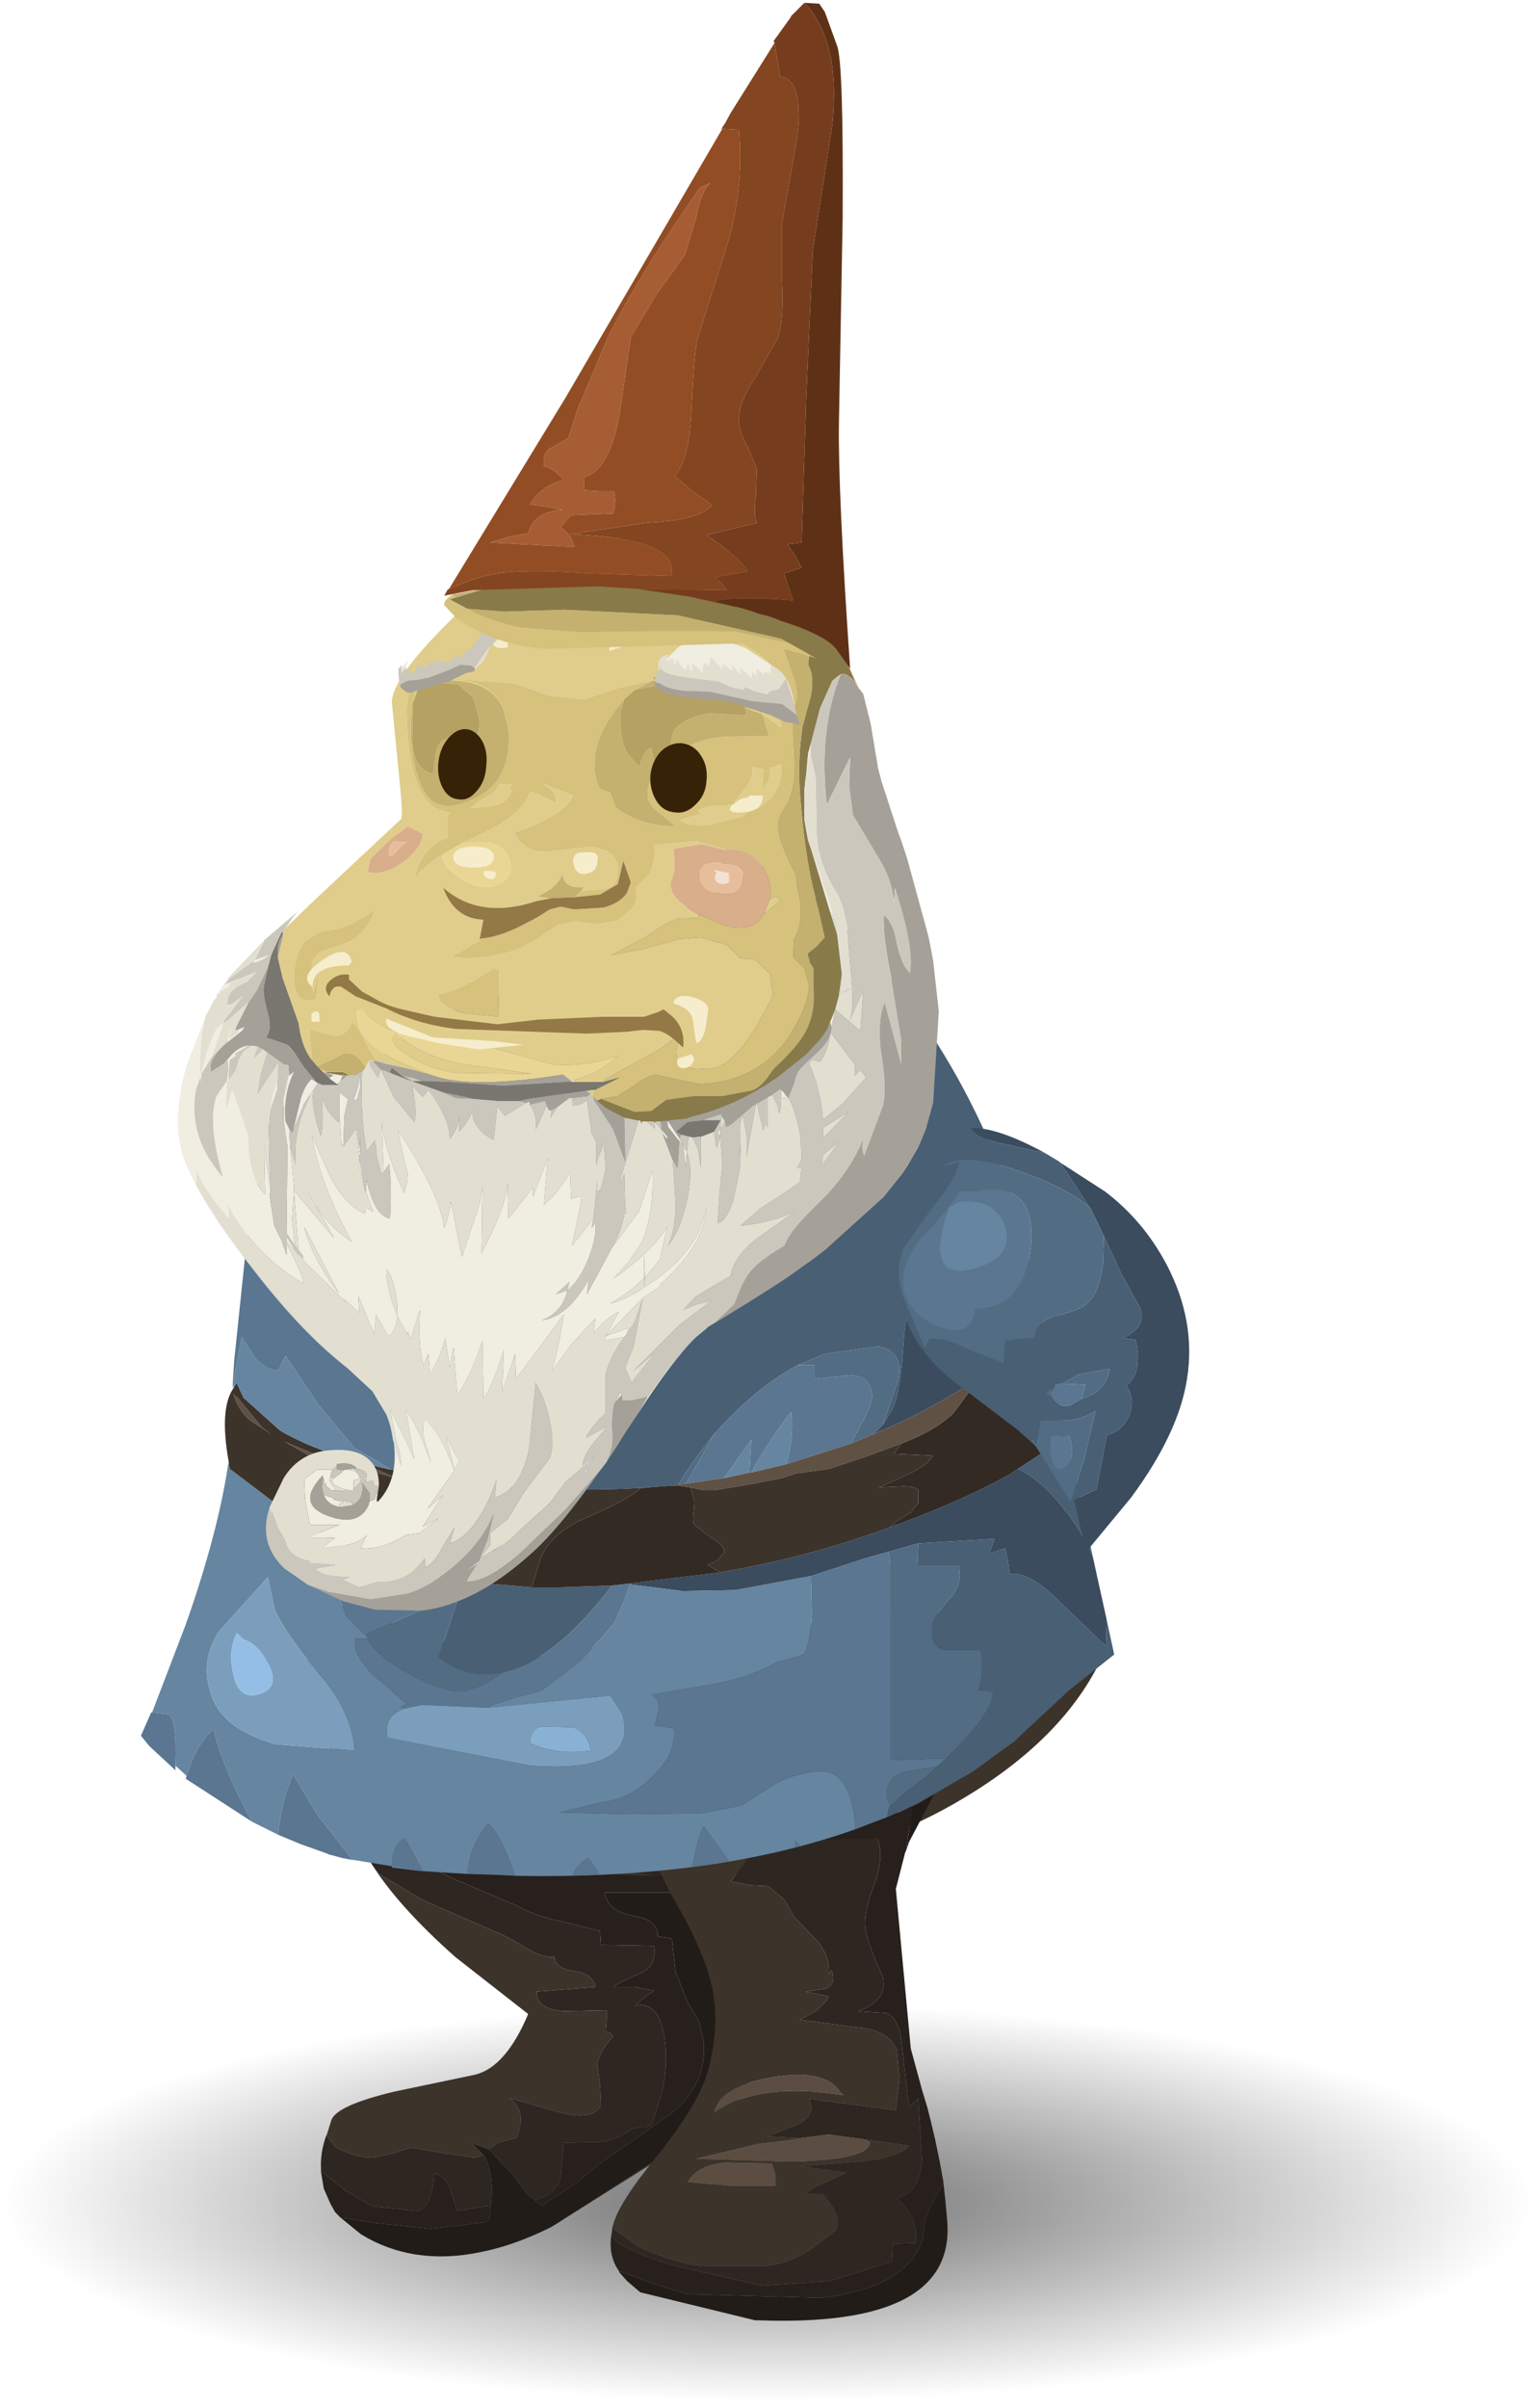<?xml version="1.0" encoding="UTF-8" standalone="no"?>
<svg xmlns:xlink="http://www.w3.org/1999/xlink" height="128.95px" width="82.3px" xmlns="http://www.w3.org/2000/svg">
  <g transform="matrix(1.0, 0.0, 0.0, 1.0, 0.0, 0.0)">
    <use height="151.15" id="gardenGnome" transform="matrix(1.0, 0.0, 0.0, 1.0, -0.65, -22.2)" width="82.95" xlink:href="#sprite0"/>
  </g>
  <defs>
    <g id="sprite0" transform="matrix(1.0, 0.0, 0.0, 1.0, 41.8, 86.65)">
      <use height="22.0" transform="matrix(1.0, 0.0, 0.0, 1.0, -41.15, 42.5)" width="82.3" xlink:href="#shape0"/>
      <use height="35.8" transform="matrix(1.0, 0.0, 0.0, 1.0, -25.45, 20.6)" width="24.85" xlink:href="#shape1"/>
      <use height="13.65" transform="matrix(1.0, 0.0, 0.0, 1.0, -20.5, 22.5)" width="38.35" xlink:href="#shape2"/>
      <use height="38.0" transform="matrix(1.0, 0.0, 0.0, 1.0, -8.45, 21.85)" width="19.9" xlink:href="#shape3"/>
      <use height="54.35" transform="matrix(1.0, 0.0, 0.0, 1.0, -33.6, -18.35)" width="52.15" xlink:href="#shape4"/>
      <use height="22.7" transform="matrix(1.0, 0.0, 0.0, 1.0, 6.85, -4.05)" width="15.7" xlink:href="#shape5"/>
      <use height="57.6" transform="matrix(1.0, 0.0, 0.0, 1.0, -31.6, -35.75)" width="40.75" xlink:href="#shape6"/>
      <use height="6.25" transform="matrix(1.0, 0.0, 0.0, 1.0, -24.7, -13.5)" width="21.55" xlink:href="#shape7"/>
      <use height="10.35" transform="matrix(1.0, 0.0, 0.0, 1.0, -19.8, -31.3)" width="21.5" xlink:href="#shape8"/>
      <use height="35.8" transform="matrix(1.0, 0.0, 0.0, 1.0, -17.35, -64.45)" width="21.75" xlink:href="#shape9"/>
    </g>
    <g id="shape0" transform="matrix(1.0, 0.0, 0.0, 1.0, 41.15, 11.0)">
      <path d="M0.0 -11.0 Q17.05 -11.0 29.1 -7.75 41.15 -4.55 41.15 0.0 41.15 4.55 29.1 7.75 17.05 11.0 0.0 11.0 -17.05 11.0 -29.1 7.75 -41.15 4.55 -41.15 0.0 -41.15 -4.55 -29.1 -7.75 -17.05 -11.0 0.0 -11.0" fill="url(#gradient0)" fill-rule="evenodd" stroke="none"/>
    </g>
    <radialGradient cx="0" cy="0" gradientTransform="matrix(-0.05, 0.0, 0.0, -0.013, 0.0, 0.0)" gradientUnits="userSpaceOnUse" id="gradient0" r="819.2" spreadMethod="pad">
      <stop offset="0.0" stop-color="#000000" stop-opacity="0.576"/>
      <stop offset="1.0" stop-color="#000000" stop-opacity="0.0"/>
    </radialGradient>
    <g id="shape1" transform="matrix(1.0, 0.0, 0.0, 1.0, 12.45, 17.9)">
      <path d="M-11.2 -17.45 L2.6 -12.6 4.65 -13.05 4.7 -13.05 8.75 -10.25 8.3 -8.9 8.0 -8.1 3.85 -8.35 -5.75 -3.85 Q-5.5 -3.0 -3.4 -2.15 L-0.45 -0.9 Q0.4 -0.4 1.75 -0.1 L4.0 0.45 4.05 1.2 6.9 1.25 Q7.05 2.3 6.2 2.7 4.8 3.3 4.7 3.45 L5.85 3.45 6.9 3.65 6.3 4.05 5.9 4.45 Q7.15 4.2 7.45 6.15 7.65 7.5 7.35 9.0 L6.8 10.75 Q6.6 11.0 6.25 10.95 L5.7 11.05 Q4.8 11.7 4.0 11.75 L2.05 11.8 1.9 13.7 Q1.65 14.5 0.55 14.85 L0.55 14.9 0.15 14.6 -0.8 13.35 -1.95 12.15 -1.5 11.8 -0.55 11.55 Q-0.35 11.5 -0.25 10.65 -0.2 9.9 -0.85 9.4 L1.75 10.15 Q3.6 10.65 4.05 9.8 L4.0 8.7 3.85 7.55 Q4.0 6.85 4.7 6.1 4.6 5.9 4.3 5.85 L4.35 5.25 4.35 4.7 2.05 4.75 Q0.6 4.65 0.6 3.7 L3.75 3.45 Q3.6 2.75 2.65 2.6 1.65 2.5 1.55 1.85 0.95 1.9 0.1 1.4 -0.8 0.85 -1.25 0.65 L-5.5 -1.2 -7.85 -2.6 -8.25 -3.15 -9.1 -4.8 -10.85 -10.4 -11.2 -17.45 M-10.95 13.3 L-10.95 13.2 Q-11.0 12.3 -10.65 11.35 L-10.65 11.4 -10.2 12.0 Q-9.15 12.6 -8.15 12.6 L-7.05 12.35 -6.15 12.05 -4.4 12.35 -2.65 12.6 -2.25 12.45 Q-1.65 13.4 -1.85 15.15 L-3.65 15.45 -4.05 14.2 Q-4.35 13.5 -4.9 13.45 -4.95 15.1 -5.75 15.45 L-8.2 15.2 -9.65 14.35 -10.95 13.3" fill="#2d2621" fill-rule="evenodd" stroke="none"/>
      <path d="M-11.2 -17.45 L-10.85 -10.4 -11.5 -13.15 -12.45 -17.9 -11.2 -17.45 M-8.25 -3.15 L-7.85 -2.6 -5.5 -1.2 -1.25 0.65 Q-0.8 0.85 0.1 1.4 0.95 1.9 1.55 1.85 1.65 2.5 2.65 2.6 3.6 2.75 3.75 3.45 L0.6 3.7 Q0.6 4.65 2.05 4.75 L4.35 4.7 4.35 5.25 4.3 5.85 Q4.6 5.9 4.7 6.1 4.0 6.85 3.85 7.55 L4.0 8.7 4.05 9.8 Q3.6 10.65 1.75 10.15 L-0.85 9.4 Q-0.2 9.9 -0.25 10.65 -0.35 11.5 -0.55 11.55 L-1.5 11.8 -1.95 12.15 -2.9 11.8 -2.25 12.45 -2.65 12.6 -4.4 12.35 -6.15 12.05 -7.05 12.35 -8.15 12.6 Q-9.15 12.6 -10.2 12.0 L-10.65 11.4 -10.4 10.6 Q-10.15 9.8 -7.0 9.05 L-2.7 8.15 Q-1.05 7.75 0.15 4.9 L-3.75 1.85 Q-6.8 -0.85 -8.25 -3.15 M8.0 -8.1 L8.3 -8.9 7.85 -7.35 8.0 -8.1 M8.75 -10.25 L4.7 -13.05 10.35 -14.25 9.25 -11.55 8.75 -10.25 M8.45 -1.6 L8.4 -1.75 9.65 0.55 11.0 2.65 Q9.45 0.5 8.45 -1.6 M8.5 11.7 L7.05 12.75 1.4 16.3 1.8 16.05 7.25 12.55 Q7.95 12.05 8.5 11.7 M-8.8 16.7 L-10.2 15.5 -9.9 15.8 -8.8 16.7" fill="#3c332b" fill-rule="evenodd" stroke="none"/>
      <path d="M0.55 14.9 L0.55 14.85 Q1.65 14.5 1.9 13.7 L2.05 11.8 4.0 11.75 Q4.8 11.7 5.7 11.05 L6.25 10.95 Q6.6 11.0 6.8 10.75 L7.35 9.0 Q7.65 7.5 7.45 6.15 7.15 4.2 5.9 4.45 L6.3 4.05 6.9 3.65 5.85 3.45 4.7 3.45 Q4.8 3.3 6.2 2.7 7.05 2.3 6.9 1.25 L4.05 1.2 4.0 0.45 1.75 -0.1 Q0.4 -0.4 -0.45 -0.9 L-3.4 -2.15 Q-5.5 -3.0 -5.75 -3.85 L3.85 -8.35 8.0 -8.1 7.85 -7.35 7.5 -6.1 7.45 -5.3 7.45 -5.15 7.6 -4.15 8.35 -1.85 8.4 -1.75 8.45 -1.6 4.25 -1.6 Q4.4 -0.6 5.8 -0.35 7.1 -0.15 7.1 0.75 L7.85 0.85 8.05 2.65 8.7 4.3 9.3 5.3 9.55 6.4 Q9.75 8.6 7.85 10.2 L5.3 12.0 Q3.7 13.05 2.8 13.9 L0.9 15.15 0.55 14.9 M-10.2 15.5 L-10.45 15.05 -10.8 14.25 -10.95 13.35 -10.95 13.3 -9.65 14.35 -8.2 15.2 -5.75 15.45 Q-4.95 15.1 -4.9 13.45 -4.35 13.5 -4.05 14.2 L-3.65 15.45 -1.85 15.15 -1.95 15.95 -2.15 16.05 -5.05 16.4 -8.0 16.1 -9.9 15.8 -10.2 15.5" fill="#27201c" fill-rule="evenodd" stroke="none"/>
      <path d="M-1.95 12.15 L-0.8 13.35 0.15 14.6 0.55 14.9 0.9 15.15 2.8 13.9 Q3.7 13.05 5.3 12.0 L7.85 10.2 Q9.75 8.6 9.55 6.4 L9.3 5.3 8.7 4.3 8.05 2.65 7.85 0.85 7.1 0.75 Q7.1 -0.15 5.8 -0.35 4.4 -0.6 4.25 -1.6 L8.45 -1.6 Q9.45 0.5 11.0 2.65 L12.4 4.5 Q12.4 8.95 11.15 9.75 L9.9 10.65 8.85 11.45 8.5 11.7 Q7.95 12.05 7.25 12.55 L1.8 16.05 1.4 16.3 Q-0.6 17.3 -2.4 17.65 -6.0 18.4 -8.8 16.7 L-9.9 15.8 -8.0 16.1 -5.05 16.4 -2.15 16.05 -1.95 15.95 -1.85 15.15 Q-1.65 13.4 -2.25 12.45 L-2.9 11.8 -1.95 12.15" fill="#221c18" fill-rule="evenodd" stroke="none"/>
    </g>
    <g id="shape2" transform="matrix(1.0, 0.0, 0.0, 1.0, 19.2, 6.8)">
      <path d="M6.75 4.9 L7.8 4.3 Q10.5 2.65 10.3 1.0 10.15 -0.2 8.2 -0.6 L5.15 -0.9 -3.45 -1.85 -12.1 -2.25 -17.75 2.0 -18.9 -0.2 -19.2 -1.45 -13.95 -4.3 Q-9.1 -5.9 5.15 -6.6 20.4 -7.4 19.05 -4.7 17.0 -0.6 11.85 2.5 9.45 3.95 6.75 4.9 M-16.8 3.05 L-15.45 3.85 -12.5 4.45 -8.9 4.9 -6.45 4.95 -4.15 5.25 Q-4.95 5.9 -7.75 5.9 -6.45 6.45 -4.75 6.7 -13.05 6.65 -16.8 3.05" fill="#3c332b" fill-rule="evenodd" stroke="none"/>
      <path d="M-17.75 2.0 L-12.1 -2.25 -3.45 -1.85 5.15 -0.9 8.2 -0.6 Q10.15 -0.2 10.3 1.0 10.5 2.65 7.8 4.3 L6.75 4.9 Q5.3 5.65 3.75 6.1 L-2.0 6.85 -4.75 6.7 Q-6.45 6.45 -7.75 5.9 -4.95 5.9 -4.15 5.25 L-6.45 4.95 -8.9 4.9 -12.5 4.45 -15.45 3.85 -16.8 3.05 -18.0 2.2 -17.75 2.0 M5.85 3.8 L5.0 2.85 Q3.7 1.7 0.6 0.95 L-4.15 0.0 -9.65 -1.05 -17.0 2.0 Q-16.4 3.6 -12.45 3.8 L-7.05 3.65 -6.1 3.55 -5.2 3.6 -4.6 4.15 -3.9 4.8 Q-2.1 5.8 5.95 5.05 6.2 4.4 5.85 3.8" fill="#2d2621" fill-rule="evenodd" stroke="none"/>
      <path d="M5.85 3.8 Q6.2 4.4 5.95 5.05 -2.1 5.8 -3.9 4.8 L-4.6 4.15 -5.2 3.6 -6.1 3.55 -7.05 3.65 -12.45 3.8 Q-16.4 3.6 -17.0 2.0 L-9.65 -1.05 -4.15 0.0 0.6 0.95 Q3.7 1.7 5.0 2.85 L5.85 3.8" fill="#221c18" fill-rule="evenodd" stroke="none"/>
    </g>
    <g id="shape3" transform="matrix(1.0, 0.0, 0.0, 1.0, 9.95, 19.0)">
      <path d="M9.65 -17.7 Q8.95 -19.1 5.2 -18.9 L3.7 -18.75 Q8.8 -19.55 9.65 -17.7 M-9.65 16.05 Q-10.1 15.2 -9.85 14.15 L-9.9 14.45 Q-10.0 15.35 -9.65 16.05 M-9.85 14.0 L-9.8 13.85 Q-9.5 12.65 -7.4 10.1 -5.25 7.4 -4.75 5.7 -4.05 3.25 -4.5 1.1 -4.95 -0.95 -6.75 -3.95 L-7.5 -5.5 Q-6.8 -5.35 -4.85 -6.05 L-2.35 -6.35 Q-2.45 -5.9 -2.85 -5.4 L-3.5 -4.55 -2.5 -4.35 -1.5 -4.3 -0.65 -3.6 -0.1 -2.65 1.2 -1.3 Q1.85 -0.45 1.75 0.45 L1.9 0.2 Q2.2 0.95 1.55 1.2 L0.5 1.35 1.75 1.6 Q1.5 2.25 0.2 2.85 L3.15 3.25 Q4.9 3.35 5.4 4.45 L5.55 6.05 5.35 7.7 0.7 7.1 Q1.1 7.9 0.15 8.45 L-1.55 9.1 0.2 9.2 -0.3 9.3 -2.0 9.5 -5.35 10.3 -0.2 10.45 Q4.0 10.35 3.95 9.4 L3.6 9.25 6.05 9.6 Q5.55 10.25 3.35 10.45 L0.25 10.7 2.7 11.05 1.65 11.55 Q0.95 11.8 0.6 12.15 L1.45 12.2 1.95 12.85 Q2.45 13.7 2.05 14.2 L1.0 15.0 Q-0.2 15.9 -1.7 16.05 L-4.85 16.05 Q-6.4 15.95 -8.45 15.0 L-9.85 14.0 M2.55 6.9 L2.35 6.7 Q1.5 5.45 -1.35 5.95 -4.15 6.45 -4.4 7.85 -2.05 6.15 2.55 6.9 M-3.8 10.5 Q-5.3 10.65 -5.8 11.55 L-3.45 11.75 -1.1 11.75 -1.1 11.15 -1.3 10.55 -3.8 10.5" fill="#3c332b" fill-rule="evenodd" stroke="none"/>
      <path d="M9.65 -17.7 L9.7 -17.6 9.7 -17.55 Q10.4 -15.5 8.95 -12.15 L6.05 -6.65 5.9 -6.2 5.9 -6.3 6.2 -8.15 6.45 -10.35 Q6.7 -11.45 7.25 -12.35 5.4 -11.6 1.45 -10.6 -2.45 -9.6 -4.35 -8.8 L-6.3 -7.95 Q-7.3 -7.5 -8.15 -7.4 L-8.2 -7.55 -8.4 -8.4 -2.7 -17.2 -1.75 -17.5 -1.65 -17.55 -1.35 -17.65 Q1.25 -18.5 3.7 -18.75 L5.2 -18.9 Q8.95 -19.1 9.65 -17.7 M7.9 11.6 L8.0 12.5 8.1 13.6 Q8.6 19.35 -2.05 18.95 L-2.2 18.95 -8.35 17.45 -9.05 16.85 -9.45 16.4 -9.5 16.3 -7.45 17.05 -5.8 17.55 1.35 17.75 Q6.0 17.2 6.8 14.55 6.85 13.65 7.15 12.95 L7.9 11.6" fill="#221c18" fill-rule="evenodd" stroke="none"/>
      <path d="M-2.7 -17.2 L-8.4 -8.4 -8.8 -12.05 -8.8 -13.6 -8.25 -14.1 Q-6.35 -15.8 -2.7 -17.2 M-8.15 -7.4 Q-7.3 -7.5 -6.3 -7.95 L-4.35 -8.8 Q-2.45 -9.6 1.45 -10.6 5.4 -11.6 7.25 -12.35 6.7 -11.45 6.45 -10.35 L6.2 -8.15 5.9 -6.3 5.9 -6.2 5.85 -6.1 5.35 -4.15 6.15 4.4 6.75 6.6 7.05 7.6 7.25 8.4 7.45 9.25 7.7 10.45 7.9 11.55 7.9 11.6 7.15 12.95 Q6.85 13.65 6.8 14.55 6.0 17.2 1.35 17.75 L-5.8 17.55 -7.45 17.05 -9.5 16.3 -9.65 16.05 Q-10.0 15.35 -9.9 14.45 L-9.45 14.85 Q-8.15 15.6 -6.2 16.1 L-1.8 17.1 1.8 16.85 5.15 15.8 5.2 14.85 6.4 14.8 Q6.6 13.4 5.35 12.4 6.6 12.25 6.75 10.35 L6.55 7.1 6.05 7.5 5.6 3.6 Q5.35 2.7 4.85 2.5 L3.35 2.4 Q4.95 1.8 4.65 0.55 3.95 -0.95 3.75 -1.85 3.55 -2.75 4.2 -4.4 4.75 -5.95 4.35 -6.85 L1.35 -6.8 1.3 -7.5 0.55 -7.6 1.25 -8.7 2.15 -9.7 Q1.25 -9.05 -0.5 -8.9 L-3.35 -8.55 -4.9 -7.9 -6.4 -7.1 -7.9 -6.6 -7.95 -6.6 -8.15 -7.4" fill="#27201c" fill-rule="evenodd" stroke="none"/>
      <path d="M-9.85 14.15 L-9.85 14.0 -8.45 15.0 Q-6.4 15.95 -4.85 16.05 L-1.7 16.05 Q-0.2 15.9 1.0 15.0 L2.05 14.2 Q2.45 13.7 1.95 12.85 L1.45 12.2 0.6 12.15 Q0.95 11.8 1.65 11.55 L2.7 11.05 0.25 10.7 3.35 10.45 Q5.55 10.25 6.05 9.6 L3.6 9.25 1.75 9.0 0.2 9.2 -1.55 9.1 0.15 8.45 Q1.1 7.9 0.7 7.1 L5.35 7.7 5.55 6.05 5.4 4.45 Q4.9 3.35 3.15 3.25 L0.2 2.85 Q1.5 2.25 1.75 1.6 L0.5 1.35 1.55 1.2 Q2.2 0.95 1.9 0.2 L1.75 0.45 Q1.85 -0.45 1.2 -1.3 L-0.1 -2.65 -0.65 -3.6 -1.5 -4.3 -2.5 -4.35 -3.5 -4.55 -2.85 -5.4 Q-2.45 -5.9 -2.35 -6.35 L-4.85 -6.05 Q-6.8 -5.35 -7.5 -5.5 L-7.55 -5.5 -7.95 -6.6 -7.9 -6.6 -6.4 -7.1 -4.9 -7.9 -3.35 -8.55 -0.5 -8.9 Q1.25 -9.05 2.15 -9.7 L1.25 -8.7 0.55 -7.6 1.3 -7.5 1.35 -6.8 4.35 -6.85 Q4.75 -5.95 4.2 -4.4 3.55 -2.75 3.75 -1.85 3.95 -0.95 4.65 0.55 4.95 1.8 3.35 2.4 L4.85 2.5 Q5.35 2.7 5.6 3.6 L6.05 7.5 6.55 7.1 6.75 10.35 Q6.6 12.25 5.35 12.4 6.6 13.4 6.4 14.8 L5.2 14.85 5.15 15.8 1.8 16.85 -1.8 17.1 -6.2 16.1 Q-8.15 15.6 -9.45 14.85 L-9.9 14.45 -9.85 14.15" fill="#2d2621" fill-rule="evenodd" stroke="none"/>
      <path d="M0.2 9.2 L1.75 9.0 3.6 9.25 3.95 9.4 Q4.0 10.35 -0.2 10.45 L-5.35 10.3 -2.0 9.5 -0.3 9.3 0.2 9.2 M2.55 6.9 Q-2.05 6.15 -4.4 7.85 -4.15 6.45 -1.35 5.95 1.5 5.45 2.35 6.7 L2.55 6.9 M-3.8 10.5 L-1.3 10.55 -1.1 11.15 -1.1 11.75 -3.45 11.75 -5.8 11.55 Q-5.3 10.65 -3.8 10.5" fill="#5b4d41" fill-rule="evenodd" stroke="none"/>
    </g>
    <g id="shape4" transform="matrix(1.0, 0.0, 0.0, 1.0, 26.1, 27.15)">
      <path d="M19.55 0.2 Q20.4 -2.85 18.6 -4.3 16.45 -6.05 15.5 -4.6 14.9 -3.65 14.75 -1.15 14.6 1.3 14.15 2.25 L13.65 3.05 14.45 0.75 Q14.85 -0.9 13.4 -1.15 L10.55 -0.75 9.1 -0.15 Q6.9 1.0 4.65 3.5 3.4 5.05 2.7 6.25 L2.4 6.25 2.4 6.3 1.1 6.4 Q-1.65 6.6 -4.55 6.45 L-6.65 6.3 Q-6.2 4.7 -6.0 2.75 -5.75 -0.35 -6.85 -1.0 L-7.55 -0.75 Q-8.15 -0.4 -8.25 -0.4 L-9.7 -0.3 Q-13.3 -0.1 -15.3 -0.95 -17.65 -1.9 -19.1 -4.85 L-20.3 -7.45 -19.6 -11.2 -19.15 -13.8 -17.55 -14.35 -16.05 -15.0 -14.85 -15.6 Q-13.1 -16.55 -12.65 -17.25 -12.1 -18.2 -7.3 -19.9 L-2.65 -21.4 7.65 -27.15 Q16.7 -20.1 20.55 -9.05 L21.0 -8.05 22.3 -1.85 19.95 -0.05 19.55 0.2 M20.9 5.4 L23.4 3.75 23.0 1.45 24.9 10.1 Q24.25 8.6 23.15 7.3 22.1 6.0 20.9 5.4 M25.65 13.5 L26.05 15.35 23.65 17.25 20.85 19.85 20.7 20.0 18.5 21.6 15.5 23.35 15.05 23.55 14.55 23.8 14.35 23.85 13.9 24.05 Q13.9 23.7 14.05 23.45 L14.9 22.7 15.9 21.95 16.55 21.35 17.05 20.9 Q19.55 18.5 19.55 17.35 L18.75 17.25 Q19.1 16.4 18.9 15.1 L17.0 15.1 Q16.2 15.0 16.3 13.85 16.35 13.3 17.25 12.35 17.95 11.55 17.7 10.6 L15.5 10.6 15.55 9.4 19.65 9.15 19.35 9.95 20.2 9.65 20.35 10.3 20.45 11.05 Q21.45 10.85 23.1 12.5 L25.6 14.9 25.65 13.5 M-5.15 11.75 L-3.65 11.75 -0.85 11.65 Q-4.0 15.75 -6.7 16.3 -8.55 16.7 -10.15 15.5 L-9.0 12.05 -8.8 11.45 -5.15 11.75" fill="#485f74" fill-rule="evenodd" stroke="none"/>
      <path d="M13.65 3.05 L14.15 2.25 Q14.6 1.3 14.75 -1.15 14.9 -3.65 15.5 -4.6 16.45 -6.05 18.6 -4.3 20.4 -2.85 19.55 0.2 L18.85 0.7 18.6 0.85 18.7 0.6 Q16.05 2.35 13.15 3.55 L13.65 3.05 M24.9 10.1 L25.65 13.5 25.6 14.9 23.1 12.5 Q21.45 10.85 20.45 11.05 L20.35 10.3 20.2 9.65 19.35 9.95 19.65 9.15 15.55 9.4 13.95 9.85 12.7 10.2 9.8 11.15 5.75 11.9 2.9 11.95 0.15 11.6 0.1 11.6 0.05 11.55 4.95 10.95 Q9.65 10.15 14.0 8.55 L15.2 8.1 Q18.2 6.95 20.45 5.7 L20.9 5.4 Q22.1 6.0 23.15 7.3 24.25 8.6 24.9 10.1" fill="#3a4c5e" fill-rule="evenodd" stroke="none"/>
      <path d="M-9.7 -0.3 L-8.25 -0.4 Q-8.15 -0.4 -7.55 -0.75 L-6.85 -1.0 Q-5.75 -0.35 -6.0 2.75 -6.2 4.7 -6.65 6.3 L-7.5 6.25 -9.7 -0.3 M2.7 6.25 Q3.4 5.05 4.65 3.5 L3.1 6.2 2.7 6.25 M9.1 -0.15 L10.55 -0.75 13.4 -1.15 Q14.85 -0.9 14.45 0.75 L13.65 3.05 13.15 3.55 11.95 4.05 12.5 3.0 Q13.2 1.8 13.05 1.25 12.85 0.35 11.75 0.4 L10.0 0.6 10.0 -0.15 9.1 -0.15 M13.95 9.85 L15.55 9.4 15.5 10.6 17.7 10.6 Q17.95 11.55 17.25 12.35 16.35 13.3 16.3 13.85 16.2 15.0 17.0 15.1 L18.9 15.1 Q19.1 16.4 18.75 17.25 L19.55 17.35 Q19.55 18.5 17.05 20.9 L14.05 21.0 14.05 10.5 14.0 10.15 13.95 9.85 M16.55 21.35 L15.9 21.95 14.9 22.7 14.05 23.45 13.85 22.95 Q13.85 21.95 14.75 21.65 L16.55 21.35 M-9.0 12.05 L-10.15 15.5 Q-8.55 16.7 -6.7 16.3 -7.75 17.1 -8.75 17.3 -9.7 17.45 -11.6 16.45 -13.55 15.4 -13.95 14.5 L-13.9 14.5 -13.95 14.45 -14.0 14.25 -9.0 12.05" fill="#526c84" fill-rule="evenodd" stroke="none"/>
      <path d="M-20.3 -7.45 L-19.1 -4.85 Q-17.65 -1.9 -15.3 -0.95 -13.3 -0.1 -9.7 -0.3 L-7.5 6.25 -12.7 5.45 -13.5 4.95 -14.65 4.3 -16.6 1.95 -18.35 -0.65 -18.75 0.15 Q-19.4 0.1 -19.95 -0.5 L-20.7 -1.65 -21.15 0.75 -21.15 0.85 -21.2 1.1 -21.1 -0.4 -20.5 -6.15 -20.3 -7.45 M4.65 3.5 Q6.9 1.0 9.1 -0.15 L10.0 -0.15 10.0 0.6 11.75 0.4 Q12.85 0.35 13.05 1.25 13.2 1.8 12.5 3.0 L11.95 4.05 8.5 5.15 Q8.9 3.6 8.75 2.35 7.6 3.8 6.6 5.6 L6.5 5.6 6.6 3.85 5.15 5.9 3.1 6.2 4.65 3.5 M13.9 24.05 L12.2 24.7 Q12.05 22.35 11.0 21.75 10.45 21.45 9.3 21.75 8.4 21.95 7.7 22.4 L6.05 23.45 3.9 23.85 0.1 23.9 -3.65 23.8 -1.55 23.3 Q-0.15 23.1 0.65 22.45 2.65 20.95 2.45 19.3 L1.45 19.15 1.65 18.2 Q1.65 17.7 1.25 17.5 L4.8 16.9 Q6.7 16.5 8.0 15.75 L8.75 15.55 9.4 15.35 Q9.75 14.9 9.85 13.15 L9.8 11.15 12.7 10.2 13.95 9.85 14.0 10.15 14.05 10.5 14.05 21.0 17.05 20.9 16.55 21.35 14.75 21.65 Q13.85 21.95 13.85 22.95 L14.05 23.45 Q13.9 23.7 13.9 24.05 M-6.05 27.2 L-7.05 27.15 -8.6 27.1 Q-8.45 25.5 -7.5 24.4 -6.85 24.9 -6.05 27.2 M-11.0 26.95 L-11.05 26.95 -12.65 26.75 Q-12.65 25.5 -11.95 25.2 L-11.0 26.95 M-15.3 26.25 L-15.85 26.1 -16.05 26.05 -16.15 26.0 -17.55 25.5 -18.75 25.0 Q-18.6 23.3 -17.95 21.75 L-16.6 24.0 -14.75 26.35 -15.3 26.25 M-20.15 24.3 L-23.7 22.0 -23.65 21.85 Q-23.15 20.15 -22.2 19.35 -21.85 21.1 -20.15 24.3 M-24.25 21.3 L-24.25 21.55 -25.65 20.25 -26.1 19.7 -25.55 18.45 -25.5 18.45 -24.65 18.55 Q-24.15 18.75 -24.25 21.3 M0.05 11.55 L0.1 11.6 -0.2 12.45 -0.75 13.7 -2.55 15.7 -4.65 17.3 -6.0 17.65 -7.4 18.1 -7.5 18.2 -7.6 18.2 -11.05 18.05 -12.0 18.25 -12.2 18.15 -11.85 18.0 -13.65 16.45 Q-14.8 15.3 -14.6 14.5 L-13.95 14.5 Q-13.55 15.4 -11.6 16.45 -9.7 17.45 -8.75 17.3 -7.75 17.1 -6.7 16.3 -4.0 15.75 -0.85 11.65 L0.05 11.55 M9.2 25.6 L8.95 25.65 8.95 25.3 9.2 25.6 M5.4 26.4 L3.45 26.7 Q3.75 25.05 4.05 24.55 L5.4 26.4 M-8.8 11.45 L-9.0 12.05 -14.0 14.25 -13.95 14.45 -15.1 13.3 -15.65 11.8 Q-15.55 11.15 -15.15 11.1 -14.6 11.0 -14.4 10.65 L-14.4 9.95 Q-11.75 11.0 -8.8 11.45 M-2.95 27.15 Q-2.7 26.5 -2.1 26.25 L-1.55 27.1 -2.95 27.15" fill="#5a7690" fill-rule="evenodd" stroke="none"/>
      <path d="M19.55 0.2 L19.95 -0.05 22.3 -1.85 22.35 -1.95 23.0 1.45 23.4 3.75 20.9 5.4 20.45 5.7 Q18.2 6.95 15.2 8.1 L14.0 8.55 14.55 8.1 Q15.0 7.85 15.15 7.75 L15.55 7.25 15.55 6.55 Q15.35 6.3 14.55 6.35 L13.45 6.4 15.0 5.7 Q16.0 5.25 16.35 4.7 L15.3 4.65 14.25 4.6 14.65 4.05 15.25 3.8 Q16.65 3.2 17.45 2.4 L18.6 0.85 18.85 0.7 19.55 0.2 M1.1 6.4 L2.4 6.3 2.65 6.3 3.0 6.35 3.35 6.4 3.55 7.15 3.55 7.25 3.5 7.85 Q3.45 8.25 3.55 8.4 L4.45 9.1 Q5.2 9.5 5.15 9.9 L4.8 10.3 4.25 10.55 4.95 10.95 0.05 11.55 -0.85 11.65 -3.65 11.75 -5.15 11.75 -4.7 10.25 Q-4.15 8.85 -2.3 8.05 0.05 7.05 0.65 6.45 L1.1 6.4" fill="#332a24" fill-rule="evenodd" stroke="none"/>
      <path d="M2.4 6.3 L2.4 6.25 2.7 6.25 3.1 6.2 5.15 5.9 6.5 5.6 6.6 5.6 8.5 5.15 11.95 4.05 13.15 3.55 Q16.05 2.35 18.7 0.6 L18.6 0.85 17.45 2.4 Q16.65 3.2 15.25 3.8 L14.65 4.05 12.75 4.75 10.8 5.4 10.5 5.45 9.0 5.65 8.25 5.9 6.45 6.25 4.65 6.55 4.05 6.55 3.35 6.4 3.0 6.35 2.65 6.3 2.4 6.3 M-12.6 5.85 L-15.75 5.05 -16.65 4.95 -18.4 3.95 -15.75 5.05 -15.25 5.0 -13.55 5.4 -12.65 5.8 -12.6 5.85 M-19.6 3.2 L-19.1 3.55 -20.2 2.85 Q-20.85 2.35 -21.15 1.4 L-21.0 1.55 -20.95 1.55 -19.6 3.2" fill="#605145" fill-rule="evenodd" stroke="none"/>
      <path d="M-6.65 6.3 L-4.55 6.45 Q-1.65 6.6 1.1 6.4 L0.65 6.45 Q0.05 7.05 -2.3 8.05 -4.15 8.85 -4.7 10.25 L-5.15 11.75 -8.8 11.45 Q-11.75 11.0 -14.4 9.95 L-17.0 8.7 -21.35 5.4 -21.4 5.0 Q-21.9 2.2 -21.15 1.1 L-21.0 0.85 -20.95 0.85 -20.6 1.6 -18.65 3.35 Q-16.45 4.65 -12.7 5.45 L-7.5 6.25 -6.65 6.3 M14.0 8.55 Q9.65 10.15 4.95 10.95 L4.25 10.55 4.8 10.3 5.15 9.9 Q5.2 9.5 4.45 9.1 L3.55 8.4 Q3.45 8.25 3.5 7.85 L3.55 7.25 3.55 7.15 3.35 6.4 4.05 6.55 4.65 6.55 6.45 6.25 8.25 5.9 9.0 5.65 10.5 5.45 10.8 5.4 12.75 4.75 14.65 4.05 14.25 4.6 15.3 4.65 16.35 4.7 Q16.0 5.25 15.0 5.7 L13.45 6.4 14.55 6.35 Q15.35 6.3 15.55 6.55 L15.55 7.25 15.15 7.75 Q15.0 7.85 14.55 8.1 L14.0 8.55 M-12.6 5.85 L-12.65 5.8 -13.55 5.4 -15.25 5.0 -15.75 5.05 -18.4 3.95 -16.65 4.95 -15.75 5.05 -12.6 5.85 M-19.6 3.2 L-20.95 1.55 -21.0 1.55 -21.15 1.4 Q-20.85 2.35 -20.2 2.85 L-19.1 3.55 -19.6 3.2" fill="#3c332b" fill-rule="evenodd" stroke="none"/>
      <path d="M-19.6 -11.2 L-20.3 -7.45 -20.5 -6.15 -20.15 -8.6 -19.6 -11.2 M12.2 24.7 Q4.65 27.4 -6.05 27.2 -6.85 24.9 -7.5 24.4 -8.45 25.5 -8.6 27.1 L-11.0 26.95 -11.95 25.2 Q-12.65 25.5 -12.65 26.75 L-11.05 26.95 -15.3 26.25 -14.75 26.35 -16.6 24.0 -17.95 21.75 Q-18.6 23.3 -18.75 25.0 L-20.15 24.3 Q-21.85 21.1 -22.2 19.35 -23.15 20.15 -23.65 21.85 L-24.25 21.3 Q-24.15 18.75 -24.65 18.55 L-25.5 18.45 -23.7 13.75 Q-21.95 8.8 -21.4 5.0 L-21.35 5.4 -17.0 8.7 -14.4 9.95 -14.4 10.65 Q-14.6 11.0 -15.15 11.1 -15.55 11.15 -15.65 11.8 L-15.1 13.3 -13.95 14.45 -13.9 14.5 -13.95 14.5 -14.6 14.5 Q-14.8 15.3 -13.65 16.45 L-11.85 18.0 -12.2 18.15 -12.0 18.25 Q-13.1 18.65 -12.9 19.8 L-5.25 21.3 Q0.6 21.75 -0.3 18.55 L-0.95 17.55 -7.5 18.2 -7.4 18.1 -6.0 17.65 -4.65 17.3 -2.55 15.7 -0.75 13.7 -0.2 12.45 0.1 11.6 0.15 11.6 2.9 11.95 5.75 11.9 9.8 11.15 9.85 13.15 Q9.75 14.9 9.4 15.35 L8.75 15.55 8.0 15.75 Q6.7 16.5 4.8 16.9 L1.25 17.5 Q1.65 17.7 1.65 18.2 L1.45 19.15 2.45 19.3 Q2.65 20.95 0.65 22.45 -0.15 23.1 -1.55 23.3 L-3.65 23.8 0.1 23.9 3.9 23.85 6.05 23.45 7.7 22.4 Q8.4 21.95 9.3 21.75 10.45 21.45 11.0 21.75 12.05 22.35 12.2 24.7 M-21.15 1.1 L-21.15 0.85 -21.15 0.75 -20.7 -1.65 -19.95 -0.5 Q-19.4 0.1 -18.75 0.15 L-18.35 -0.65 -16.6 1.95 -14.65 4.3 -13.5 4.95 -12.7 5.45 Q-16.45 4.65 -18.65 3.35 L-20.6 1.6 -20.95 0.85 -21.0 0.85 -21.15 1.1 M8.5 5.15 L6.6 5.6 Q7.6 3.8 8.75 2.35 8.9 3.6 8.5 5.15 M6.5 5.6 L5.15 5.9 6.6 3.85 6.5 5.6 M5.4 26.4 L4.05 24.55 Q3.75 25.05 3.45 26.7 L5.4 26.4 M9.2 25.6 L8.95 25.3 8.95 25.65 9.2 25.6 M-18.95 12.85 L-19.3 11.2 -21.95 14.15 Q-23.05 15.9 -22.2 17.85 -21.5 19.4 -18.9 20.15 L-14.65 20.5 Q-14.8 18.4 -16.5 16.45 -18.5 14.05 -18.95 12.85 M-2.95 27.15 L-1.55 27.1 -2.1 26.25 Q-2.7 26.5 -2.95 27.15" fill="#6585a0" fill-rule="evenodd" stroke="none"/>
      <path d="M-12.0 18.25 L-11.05 18.05 -7.6 18.2 -7.5 18.2 -0.95 17.55 -0.3 18.55 Q0.6 21.75 -5.25 21.3 L-12.9 19.8 Q-13.1 18.65 -12.0 18.25 M-18.95 12.85 Q-18.5 14.05 -16.5 16.45 -14.8 18.4 -14.65 20.5 L-18.9 20.15 Q-21.5 19.4 -22.2 17.85 -23.05 15.9 -21.95 14.15 L-19.3 11.2 -18.95 12.85 M-19.25 15.9 Q-19.85 14.75 -20.6 14.55 L-20.95 14.2 Q-21.45 15.1 -21.15 16.4 -20.85 17.85 -19.7 17.45 -18.65 17.1 -19.25 15.9 M-4.5 19.2 L-4.8 19.25 Q-5.25 19.45 -5.25 20.1 -3.8 20.75 -2.0 20.5 -2.1 19.6 -2.9 19.25 L-4.5 19.2" fill="#7b9ebc" fill-rule="evenodd" stroke="none"/>
      <path d="M-19.25 15.9 Q-18.65 17.1 -19.7 17.45 -20.85 17.85 -21.15 16.4 -21.45 15.1 -20.95 14.2 L-20.6 14.55 Q-19.85 14.75 -19.25 15.9" fill="#94bee5" fill-rule="evenodd" stroke="none"/>
      <path d="M-4.5 19.2 L-2.9 19.25 Q-2.1 19.6 -2.0 20.5 -3.8 20.75 -5.25 20.1 -5.25 19.45 -4.8 19.25 L-4.5 19.2" fill="#89b1d3" fill-rule="evenodd" stroke="none"/>
    </g>
    <g id="shape5" transform="matrix(1.0, 0.0, 0.0, 1.0, 7.85, 11.35)">
      <path d="M0.95 -9.5 L3.35 -7.95 Q5.4 -6.4 6.65 -4.05 8.25 -1.0 7.75 2.1 7.3 5.0 4.75 8.45 L2.35 11.35 1.7 8.55 1.75 8.55 2.9 8.0 3.45 5.1 Q4.3 4.9 4.65 4.05 5.0 3.2 4.5 2.45 5.4 1.75 5.0 0.0 L4.3 -0.1 Q5.6 -0.65 5.25 -1.7 L4.25 -3.5 3.3 -5.55 2.8 -6.6 2.6 -7.0 0.95 -9.5 M-3.85 -11.35 Q-2.4 -11.4 0.15 -10.0 L-2.1 -10.5 Q-3.5 -10.8 -3.85 -11.35" fill="#3a4c5e" fill-rule="evenodd" stroke="none"/>
      <path d="M1.75 8.55 L1.65 8.25 2.25 6.35 2.85 3.8 Q2.25 4.2 1.45 4.3 L-0.1 4.3 Q-0.4 6.1 -0.4 5.35 L-0.65 5.35 -0.4 5.65 -1.35 4.8 -4.85 2.15 Q-6.9 0.5 -7.5 -1.7 -8.25 -4.45 -7.45 -7.3 -6.65 -10.35 -4.55 -11.2 L-3.85 -11.35 Q-3.5 -10.8 -2.1 -10.5 L0.15 -10.0 0.9 -9.55 0.95 -9.5 2.6 -7.0 Q1.6 -8.0 -0.85 -8.9 -4.2 -10.15 -5.3 -9.3 L-4.45 -9.55 Q-4.65 -8.55 -5.85 -7.15 L-7.45 -4.9 Q-7.95 -3.6 -7.4 -2.15 L-6.3 0.45 -6.05 -0.05 Q-5.25 -0.15 -4.0 0.5 L-2.05 1.25 -2.05 0.65 -2.0 0.05 -1.25 -0.05 -0.45 -0.1 Q-0.35 -1.0 0.75 -1.3 2.15 -1.6 2.5 -2.05 3.05 -2.6 3.25 -4.05 L3.3 -5.55 4.25 -3.5 5.25 -1.7 Q5.6 -0.65 4.3 -0.1 L5.0 0.0 Q5.4 1.75 4.5 2.45 5.0 3.2 4.65 4.05 4.3 4.9 3.45 5.1 L2.9 8.0 1.75 8.55 M1.05 2.35 L0.7 2.4 0.6 2.6 0.4 2.65 0.15 2.9 0.5 3.05 Q0.8 3.65 1.5 3.5 L2.1 3.15 2.25 3.1 Q3.45 2.7 3.6 1.55 L1.95 1.85 1.05 2.35" fill="#485f74" fill-rule="evenodd" stroke="none"/>
      <path d="M1.65 8.25 L1.5 8.65 -0.35 5.7 -0.4 5.65 -0.65 5.35 -0.4 5.35 Q-0.4 6.1 -0.1 4.3 L1.45 4.3 Q2.25 4.2 2.85 3.8 L2.25 6.35 1.65 8.25 M2.6 -7.0 L2.8 -6.6 3.3 -5.55 3.25 -4.05 Q3.05 -2.6 2.5 -2.05 2.15 -1.6 0.75 -1.3 -0.35 -1.0 -0.45 -0.1 L-1.25 -0.05 -2.0 0.05 -2.05 0.65 -2.05 1.25 -4.0 0.5 Q-5.25 -0.15 -6.05 -0.05 L-6.3 0.45 -7.4 -2.15 Q-7.95 -3.6 -7.45 -4.9 L-5.85 -7.15 Q-4.65 -8.55 -4.45 -9.55 L-5.3 -9.3 Q-4.2 -10.15 -0.85 -8.9 1.6 -8.0 2.6 -7.0 M0.6 2.6 L0.4 2.9 0.5 3.05 0.15 2.9 0.4 2.65 0.6 2.6 M2.1 3.15 L2.3 2.4 1.05 2.35 1.95 1.85 3.6 1.55 Q3.45 2.7 2.25 3.1 L2.1 3.15 M0.4 5.1 L0.4 5.65 Q0.5 7.25 1.15 6.85 1.85 6.45 1.45 5.15 L0.4 5.1 M-4.45 -7.95 Q-4.9 -7.1 -6.5 -5.45 -7.75 -3.9 -7.4 -2.55 -7.05 -1.25 -5.45 -0.65 -3.8 -0.05 -3.6 -1.65 -0.9 -1.7 -0.6 -5.15 -0.35 -8.6 -3.65 -7.95 L-4.45 -7.95" fill="#526c84" fill-rule="evenodd" stroke="none"/>
      <path d="M0.6 2.6 L0.7 2.4 1.05 2.35 2.3 2.4 2.1 3.15 1.5 3.5 Q0.8 3.65 0.5 3.05 L0.4 2.9 0.6 2.6 M0.4 5.1 L1.45 5.15 Q1.85 6.45 1.15 6.85 0.5 7.25 0.4 5.65 L0.4 5.1 M-5.0 -7.1 Q-6.5 -2.85 -3.35 -3.9 -1.5 -4.55 -2.0 -6.1 -2.55 -7.6 -4.45 -7.4 L-5.0 -7.1 M-4.45 -7.95 L-3.65 -7.95 Q-0.35 -8.6 -0.6 -5.15 -0.9 -1.7 -3.6 -1.65 -3.8 -0.05 -5.45 -0.65 -7.05 -1.25 -7.4 -2.55 -7.75 -3.9 -6.5 -5.45 -4.9 -7.1 -4.45 -7.95" fill="#5a7690" fill-rule="evenodd" stroke="none"/>
      <path d="M-5.0 -7.1 L-4.45 -7.4 Q-2.55 -7.6 -2.0 -6.1 -1.5 -4.55 -3.35 -3.9 -6.5 -2.85 -5.0 -7.1" fill="#6585a0" fill-rule="evenodd" stroke="none"/>
    </g>
    <g id="shape6" transform="matrix(1.0, 0.0, 0.0, 1.0, 20.4, 28.8)">
      <path d="M-0.85 -28.1 L-0.8 -28.15 0.1 -28.35 0.35 -28.35 0.95 -28.5 4.6 -28.8 5.0 -28.8 5.15 -28.8 6.9 -28.6 6.95 -28.6 7.2 -28.55 8.8 -28.1 9.4 -27.9 11.05 -27.05 11.05 -26.95 11.1 -26.65 11.0 -26.05 10.5 -25.5 9.65 -25.2 Q10.3 -24.65 9.85 -23.95 L9.5 -23.95 8.45 -23.9 8.0 -23.8 Q10.95 -22.75 11.55 -21.55 L11.75 -20.55 11.85 -20.35 11.9 -18.55 10.9 -19.25 9.95 -19.6 10.9 -19.4 9.2 -20.8 Q8.1 -21.4 7.4 -21.4 L5.5 -21.4 5.0 -21.2 5.1 -21.1 5.9 -20.9 5.1 -21.05 5.0 -21.05 3.15 -20.65 1.35 -20.05 -0.55 -20.25 -2.35 -20.9 -6.3 -21.2 -6.6 -21.15 -6.6 -21.2 -6.9 -21.4 -7.0 -21.4 -7.5 -21.0 -7.6 -20.9 -7.85 -20.7 Q-8.2 -20.25 -8.15 -19.15 -8.1 -16.95 -7.7 -15.85 -7.15 -14.1 -5.85 -14.0 L-5.95 -13.85 -5.95 -12.6 Q-6.55 -12.55 -7.15 -11.8 -7.7 -11.05 -7.7 -10.4 -7.45 -11.0 -6.15 -11.8 -6.45 -11.4 -5.65 -10.75 -4.35 -9.7 -3.35 -10.1 -2.75 -10.3 -2.6 -10.85 -2.5 -11.45 -2.95 -11.95 -3.3 -12.35 -3.95 -12.4 L-5.05 -12.4 -4.15 -12.85 Q-1.95 -13.85 -1.55 -15.1 L-1.15 -15.0 -0.15 -14.5 Q-0.05 -15.05 -0.9 -15.55 L0.75 -14.9 Q0.4 -13.9 -2.4 -12.9 -1.85 -11.8 -0.55 -11.9 L1.7 -12.15 Q3.3 -11.95 3.15 -10.75 3.1 -10.05 2.5 -9.9 L1.2 -9.8 1.3 -10.0 Q0.25 -9.9 0.2 -10.7 -0.1 -9.95 -1.15 -9.5 L-0.55 -9.4 -0.4 -9.4 -1.2 -9.25 Q-4.35 -8.2 -6.35 -10.1 L-6.2 -9.95 Q-5.6 -8.3 -4.05 -8.25 L-4.25 -7.2 -4.1 -7.25 -4.15 -7.2 -5.75 -6.25 Q-2.95 -6.0 -1.05 -7.3 L-0.1 -7.95 0.85 -8.15 2.0 -8.0 3.15 -8.2 3.95 -8.9 Q4.3 -9.5 4.1 -9.95 L4.85 -10.7 Q5.25 -11.65 5.1 -12.25 L5.6 -12.3 7.4 -12.45 9.0 -12.0 8.85 -12.0 7.65 -12.3 6.15 -12.05 6.2 -10.9 6.05 -10.4 Q5.9 -10.15 6.05 -9.8 6.2 -9.25 7.45 -8.55 L7.5 -8.35 6.35 -8.3 Q5.75 -8.1 4.6 -7.3 L2.8 -6.35 4.6 -6.7 6.4 -7.2 7.55 -7.3 9.0 -6.9 9.35 -6.55 9.7 -6.2 10.5 -6.1 11.3 -5.35 11.45 -4.3 11.45 -4.15 10.65 -2.65 Q9.35 -0.55 8.35 -0.3 L7.4 -0.25 6.6 -0.4 Q6.25 -0.7 6.3 -1.3 L6.55 -2.35 Q6.1 -1.65 4.65 -0.9 L2.45 0.3 2.35 0.45 2.1 0.45 0.85 0.45 0.75 0.35 Q2.25 -0.05 3.15 -0.95 1.3 -0.35 -0.35 -0.5 L-3.6 -1.4 -6.0 -1.8 -8.75 -2.2 Q-7.6 -1.05 -5.35 -0.55 L-1.45 0.0 -5.5 -0.05 Q-7.7 -0.35 -9.05 -1.8 L-8.8 -2.2 Q-10.1 -2.65 -10.55 -3.45 L-10.8 -3.35 Q-11.0 -1.85 -8.6 -0.65 L-7.05 0.0 -7.15 0.0 -7.65 -0.15 -8.5 -0.35 -9.15 -0.55 -9.75 -0.65 -10.2 -1.35 Q-10.75 -2.6 -11.1 -2.75 -11.45 -1.95 -12.05 -2.05 L-13.35 -2.35 -13.25 -0.75 -13.3 -0.8 Q-13.8 -1.5 -13.95 -2.7 L-14.8 -5.1 -15.05 -6.15 -15.05 -6.2 -15.05 -6.3 -14.8 -7.3 -14.8 -7.45 -14.7 -7.75 -14.65 -7.8 -13.15 -9.25 -8.45 -13.65 Q-8.35 -13.95 -8.6 -16.25 L-8.95 -19.85 Q-9.0 -21.1 -6.05 -24.05 L-5.7 -24.4 -5.55 -24.55 -4.05 -25.9 -2.9 -26.85 -2.45 -27.25 -1.7 -27.75 -0.85 -28.1 M2.5 -25.2 Q2.0 -25.45 2.1 -26.05 L2.55 -26.85 Q2.85 -27.25 2.75 -27.8 L2.65 -27.75 2.55 -27.75 0.2 -26.2 -0.65 -25.35 -0.9 -25.05 -1.15 -24.75 -1.25 -24.6 -1.35 -24.55 0.25 -24.7 1.9 -24.6 3.4 -24.8 3.35 -24.8 3.25 -24.85 3.0 -24.95 2.95 -24.95 2.9 -25.0 2.65 -25.1 2.55 -25.2 2.5 -25.2 M3.2 -26.05 Q3.45 -25.45 4.5 -25.4 6.7 -25.4 7.6 -26.05 8.45 -26.65 8.15 -27.5 7.8 -28.35 6.75 -28.15 L7.0 -28.05 5.3 -28.05 Q4.4 -28.0 3.8 -27.4 3.0 -26.6 3.2 -26.05 M13.4 -6.2 L13.45 -6.05 13.4 -6.1 13.4 -6.2 M15.95 -20.8 L15.2 -22.55 16.1 -20.6 15.95 -20.8 M9.3 -14.4 L10.05 -15.4 Q10.4 -15.8 10.35 -16.4 L10.55 -16.4 10.95 -16.3 10.9 -15.2 11.0 -15.35 Q11.35 -15.75 11.3 -16.4 L11.5 -16.4 11.9 -16.6 Q12.05 -15.05 10.65 -14.2 L10.9 -14.7 10.9 -14.8 10.9 -14.9 10.25 -14.9 10.05 -14.75 9.95 -14.75 Q9.7 -14.75 9.35 -14.4 L9.3 -14.4 M10.2 -14.05 L9.75 -13.75 8.15 -13.35 Q6.9 -13.2 6.5 -13.6 L7.35 -13.85 7.7 -13.9 7.45 -14.05 Q7.7 -14.3 8.25 -14.35 L8.95 -14.35 9.05 -14.4 9.25 -14.4 9.25 -14.35 Q8.95 -13.95 9.8 -14.0 L10.2 -14.05 M3.8 -23.7 L3.25 -23.6 Q2.7 -23.05 2.7 -22.65 L3.75 -23.0 Q4.4 -23.3 4.35 -23.7 L3.8 -23.7 M1.7 -11.85 L1.3 -11.85 Q0.65 -11.85 0.8 -11.2 0.95 -10.55 1.6 -10.75 2.0 -10.85 2.05 -11.35 2.15 -11.85 1.7 -11.85 M11.3 -9.35 L11.6 -9.5 11.9 -9.3 11.05 -8.6 11.0 -8.6 11.3 -9.35 M1.85 1.25 L1.7 1.1 1.5 0.95 1.45 0.9 1.9 0.85 1.95 0.85 1.85 1.25 M-2.2 -27.05 L-2.25 -27.05 -3.2 -26.15 -3.25 -25.45 -2.4 -25.6 -1.85 -26.3 Q-1.1 -26.85 -0.7 -27.3 L-0.55 -27.55 -1.35 -27.55 -1.75 -27.35 -1.85 -27.3 -2.2 -27.05 M-3.0 -19.6 Q-3.75 -21.15 -6.15 -21.05 L-6.55 -20.95 -7.05 -20.95 -7.5 -20.75 -7.8 -19.95 -7.6 -20.9 -6.6 -21.15 -6.55 -21.05 -6.15 -21.1 Q-3.7 -21.2 -3.0 -19.6 M-2.75 -22.85 L-2.75 -23.4 -3.05 -23.5 -3.65 -23.3 Q-3.55 -22.65 -2.75 -22.85 M-9.05 -12.55 L-10.1 -11.5 -10.25 -10.8 Q-9.4 -10.6 -8.4 -11.3 -7.35 -12.05 -7.3 -12.85 L-8.1 -13.25 -9.05 -12.55 M-3.4 -15.15 L-3.2 -15.5 -2.5 -15.5 -2.65 -15.3 -2.55 -15.2 Q-2.7 -14.55 -3.45 -14.35 L-4.8 -14.2 -4.4 -14.5 -3.45 -15.1 -3.4 -15.15 M-5.15 -12.35 L-5.5 -12.15 -5.55 -12.15 -5.15 -12.35 M-14.55 -1.55 L-14.5 -1.5 -14.15 -1.1 -14.4 -1.35 -14.55 -1.55 M-13.6 -7.1 Q-14.2 -6.35 -14.2 -5.05 -14.15 -3.65 -13.0 -4.0 L-12.85 -5.4 -12.9 -5.4 -13.15 -4.35 Q-13.4 -5.05 -13.25 -5.45 -13.35 -6.25 -12.6 -6.6 L-11.25 -7.05 Q-10.3 -7.55 -9.85 -8.8 -10.95 -8.0 -11.9 -7.75 L-12.8 -7.6 -13.6 -7.1 M-13.25 -3.2 L-13.25 -2.8 -12.85 -2.8 Q-12.75 -3.45 -13.15 -3.3 L-13.25 -3.2 M-5.1 -3.25 L-3.25 -3.05 -3.2 -5.55 -3.5 -5.65 Q-5.2 -4.5 -6.45 -4.25 -6.5 -3.6 -5.1 -3.25" fill="#e0cd8b" fill-rule="evenodd" stroke="none"/>
      <path d="M-0.85 -28.1 L-1.7 -27.75 -1.05 -28.05 -0.85 -28.1 M-13.25 -0.75 L-13.35 -2.35 -12.05 -2.05 Q-11.45 -1.95 -11.1 -2.75 -10.75 -2.6 -10.2 -1.35 L-9.75 -0.65 -10.15 -0.75 -10.35 -0.35 -10.65 -0.75 Q-11.0 -1.15 -11.5 -1.1 L-12.3 -0.7 -12.95 -0.4 -13.25 -0.75 M2.35 0.45 L2.45 0.3 4.65 -0.9 Q6.1 -1.65 6.55 -2.35 L6.3 -1.3 Q6.25 -0.7 6.6 -0.4 L7.4 -0.25 8.35 -0.3 Q9.35 -0.55 10.65 -2.65 L11.45 -4.15 11.45 -4.3 11.3 -5.35 10.5 -6.1 9.7 -6.2 9.35 -6.55 9.0 -6.9 7.55 -7.3 6.4 -7.2 4.6 -6.7 2.8 -6.35 4.6 -7.3 Q5.75 -8.1 6.35 -8.3 L7.5 -8.35 7.45 -8.55 8.75 -8.0 Q10.35 -7.45 11.0 -8.6 L11.05 -8.6 11.9 -9.3 11.6 -9.5 11.3 -9.35 Q11.45 -10.05 11.05 -10.85 10.4 -12.1 9.0 -12.0 L7.4 -12.45 5.6 -12.3 5.1 -12.25 Q5.25 -11.65 4.85 -10.7 L4.1 -9.95 Q4.3 -9.5 3.95 -8.9 L3.15 -8.2 2.0 -8.0 0.85 -8.15 -0.1 -7.95 -1.05 -7.3 Q-2.95 -6.0 -5.75 -6.25 L-4.15 -7.2 -4.1 -7.25 Q-3.05 -7.35 -1.6 -8.15 -1.25 -8.3 -0.5 -8.8 L0.1 -8.95 0.8 -8.8 2.4 -8.9 Q3.3 -9.15 3.65 -9.7 L3.85 -10.25 3.45 -11.4 3.15 -10.15 2.2 -9.6 0.8 -9.45 1.2 -9.8 2.5 -9.9 Q3.1 -10.05 3.15 -10.75 3.3 -11.95 1.7 -12.15 L-0.55 -11.9 Q-1.85 -11.8 -2.4 -12.9 0.4 -13.9 0.75 -14.9 L-0.9 -15.55 Q-0.05 -15.05 -0.15 -14.5 L-1.15 -15.0 -1.55 -15.1 Q-1.95 -13.85 -4.15 -12.85 L-5.05 -12.4 -5.1 -12.4 -5.15 -12.35 -5.55 -12.15 -5.6 -12.1 -6.15 -11.8 Q-7.45 -11.0 -7.7 -10.4 -7.7 -11.05 -7.15 -11.8 -6.55 -12.55 -5.95 -12.6 L-5.95 -13.85 -5.85 -14.0 Q-7.15 -14.1 -7.7 -15.85 -8.1 -16.95 -8.15 -19.15 -8.2 -20.25 -7.85 -20.7 L-7.6 -20.9 -7.5 -21.0 -7.0 -21.4 -6.9 -21.4 -6.6 -21.2 -6.6 -21.15 -6.3 -21.2 -2.35 -20.9 -0.55 -20.25 1.35 -20.05 3.15 -20.65 5.0 -21.05 4.05 -20.55 3.5 -20.05 Q2.25 -18.65 1.95 -17.2 L1.95 -16.95 Q1.8 -16.0 2.2 -15.25 L2.75 -15.05 3.05 -14.25 Q4.35 -13.25 6.25 -13.25 L5.15 -14.15 Q4.6 -14.65 4.8 -15.4 4.95 -15.95 6.65 -17.35 7.55 -17.95 8.85 -18.05 L11.25 -18.1 10.9 -19.25 11.9 -18.55 11.85 -20.35 11.75 -20.55 11.55 -21.55 Q10.95 -22.75 8.0 -23.8 L8.45 -23.9 9.5 -23.95 9.85 -23.95 Q10.3 -24.65 9.65 -25.2 L10.5 -25.5 11.0 -26.05 11.1 -26.65 11.05 -26.95 11.05 -27.05 11.95 -26.45 13.65 -24.8 13.95 -24.4 13.55 -24.6 13.15 -24.7 12.55 -24.45 12.25 -24.05 11.9 -23.8 11.95 -23.0 12.3 -21.95 Q12.8 -20.75 12.75 -20.1 L12.55 -19.5 12.5 -18.65 12.6 -16.6 Q12.6 -15.35 12.25 -14.6 L11.8 -13.8 Q11.65 -13.45 11.75 -12.85 11.9 -12.1 12.65 -10.65 L12.95 -9.1 Q13.05 -8.0 12.65 -7.3 L12.6 -7.2 12.55 -6.25 13.15 -5.65 13.4 -4.75 Q13.4 -3.8 12.6 -2.45 11.0 0.4 7.55 0.55 L6.3 0.3 5.2 0.05 Q4.75 0.1 4.15 0.55 L3.15 1.2 2.25 1.35 2.05 1.45 1.85 1.25 1.95 0.85 3.25 0.2 2.35 0.45 M2.5 -25.2 L2.55 -25.2 2.65 -25.1 2.9 -25.0 2.95 -24.95 3.0 -24.95 3.25 -24.85 3.35 -24.8 3.4 -24.8 1.9 -24.6 0.25 -24.7 -1.35 -24.55 -1.25 -24.6 -1.15 -24.75 -0.9 -25.05 -0.65 -25.35 0.2 -26.2 2.55 -27.75 2.65 -27.75 2.75 -27.8 Q2.85 -27.25 2.55 -26.85 L2.1 -26.05 Q2.0 -25.45 2.5 -25.2 M13.45 -6.05 L13.45 -5.95 13.4 -6.1 13.45 -6.05 M10.9 -14.7 L10.65 -14.2 Q12.05 -15.05 11.9 -16.6 L11.5 -16.4 11.3 -16.4 Q11.35 -15.75 11.0 -15.35 L10.9 -15.2 10.95 -16.3 10.55 -16.4 10.35 -16.4 Q10.4 -15.8 10.05 -15.4 L9.3 -14.4 9.25 -14.4 9.05 -14.4 8.95 -14.35 8.25 -14.35 Q7.7 -14.3 7.45 -14.05 L7.7 -13.9 7.35 -13.85 6.5 -13.6 Q6.9 -13.2 8.15 -13.35 L9.75 -13.75 10.2 -14.05 Q10.85 -14.2 10.9 -14.7 M-2.2 -27.05 L-1.85 -27.3 -1.75 -27.35 -2.2 -27.05 M-7.85 -19.6 Q-8.1 -18.15 -7.7 -16.4 -7.4 -15.2 -6.9 -14.7 -6.25 -14.1 -5.1 -14.5 -2.5 -15.35 -2.7 -18.35 L-2.7 -18.4 -3.0 -19.6 Q-3.7 -21.2 -6.15 -21.1 L-6.55 -21.05 -6.6 -21.15 -7.6 -20.9 -7.8 -19.95 -7.85 -19.8 -7.85 -19.6 M-3.4 -15.15 L-3.45 -15.1 -4.4 -14.5 -4.8 -14.2 -3.45 -14.35 Q-2.7 -14.55 -2.55 -15.2 L-2.65 -15.3 -2.5 -15.5 -3.2 -15.5 -3.4 -15.15 M-12.7 -0.15 L-12.85 -0.3 -12.4 -0.1 -12.5 -0.05 -12.7 -0.15 M-13.6 -7.1 L-12.8 -7.6 -11.9 -7.75 Q-10.95 -8.0 -9.85 -8.8 -10.3 -7.55 -11.25 -7.05 L-12.6 -6.6 Q-13.35 -6.25 -13.25 -5.45 -13.4 -5.05 -13.15 -4.35 L-12.9 -5.4 -12.85 -5.4 -13.0 -4.0 Q-14.15 -3.65 -14.2 -5.05 -14.2 -6.35 -13.6 -7.1 M-5.1 -3.25 Q-6.5 -3.6 -6.45 -4.25 -5.2 -4.5 -3.5 -5.65 L-3.2 -5.55 -3.25 -3.05 -5.1 -3.25" fill="#d6c17d" fill-rule="evenodd" stroke="none"/>
      <path d="M-7.05 0.0 L-8.6 -0.65 Q-11.0 -1.85 -10.8 -3.35 L-10.55 -3.45 Q-10.1 -2.65 -8.8 -2.2 L-9.05 -1.8 Q-7.7 -0.35 -5.5 -0.05 L-1.45 0.0 -5.35 -0.55 Q-7.6 -1.05 -8.75 -2.2 L-6.0 -1.8 -3.6 -1.4 -0.35 -0.5 Q1.3 -0.35 3.15 -0.95 2.25 -0.05 0.75 0.35 L0.7 0.35 0.2 0.05 Q-4.55 0.8 -6.6 0.15 L-6.9 0.05 -7.05 0.0 M-5.05 -12.4 L-3.95 -12.4 Q-3.3 -12.35 -2.95 -11.95 -2.5 -11.45 -2.6 -10.85 -2.75 -10.3 -3.35 -10.1 -4.35 -9.7 -5.65 -10.75 -6.45 -11.4 -6.15 -11.8 L-5.6 -12.1 -5.55 -12.15 -5.5 -12.15 -5.15 -12.35 -5.1 -12.4 -5.05 -12.4 M3.2 -26.05 Q3.0 -26.6 3.8 -27.4 4.4 -28.0 5.3 -28.05 L7.0 -28.05 6.75 -28.15 Q7.8 -28.35 8.15 -27.5 8.45 -26.65 7.6 -26.05 6.7 -25.4 4.5 -25.4 3.45 -25.45 3.2 -26.05 M5.75 -27.15 L5.5 -27.55 Q4.25 -27.8 4.75 -27.0 5.2 -26.2 5.75 -27.15 M-1.75 -27.35 L-1.35 -27.55 -0.55 -27.55 -0.7 -27.3 Q-1.1 -26.85 -1.85 -26.3 L-2.4 -25.6 -3.25 -25.45 -3.2 -26.15 -2.25 -27.05 -2.2 -27.05 -2.5 -26.55 Q-2.15 -26.5 -1.85 -26.8 L-1.35 -27.4 -1.75 -27.35 M-3.5 -11.6 Q-3.5 -12.15 -4.55 -12.15 -5.65 -12.15 -5.65 -11.6 -5.65 -11.05 -4.55 -11.05 -3.5 -11.05 -3.5 -11.6 M-3.4 -10.8 L-3.7 -10.85 -4.0 -10.85 Q-4.1 -10.55 -3.75 -10.45 -3.35 -10.35 -3.4 -10.8" fill="#e9d694" fill-rule="evenodd" stroke="none"/>
      <path d="M9.4 -27.9 L8.8 -28.1 9.2 -28.0 9.4 -27.9 M7.2 -28.55 L6.95 -28.6 7.05 -28.6 7.2 -28.55 M13.95 -24.4 L13.65 -24.8 11.95 -26.45 12.15 -26.3 Q13.95 -24.9 15.2 -22.55 L15.95 -20.8 15.85 -20.95 15.85 -21.0 15.45 -21.35 15.35 -21.4 15.3 -21.4 15.1 -21.4 14.9 -21.25 14.65 -21.05 14.0 -19.6 13.5 -17.7 13.35 -17.15 13.25 -16.05 13.2 -15.7 13.15 -15.2 13.15 -13.6 13.3 -12.75 13.35 -12.5 13.55 -11.9 14.9 -7.45 15.15 -5.35 15.0 -4.2 14.8 -3.45 14.4 -2.45 14.35 -2.35 14.3 -2.3 14.15 -2.05 13.95 -1.8 13.2 -1.0 11.75 0.15 Q9.55 1.7 7.1 2.3 L6.8 2.4 5.8 2.5 5.45 2.55 5.15 2.55 5.2 2.6 5.15 2.6 5.1 2.6 5.1 2.55 4.7 2.55 4.45 2.55 4.45 2.6 4.4 2.6 4.35 2.5 4.25 2.5 3.5 2.35 2.55 1.85 2.05 1.45 2.25 1.35 4.05 2.05 4.95 2.0 5.75 1.4 7.25 1.2 8.75 1.2 10.35 0.9 Q10.75 0.75 11.15 0.25 L11.5 -0.25 Q12.85 -1.5 13.25 -2.3 13.75 -3.3 13.65 -4.55 L13.65 -5.65 13.55 -5.8 13.45 -5.95 13.45 -6.05 13.4 -6.2 13.35 -6.3 13.35 -6.35 13.35 -6.45 13.8 -6.8 14.25 -7.3 13.9 -8.85 Q13.15 -11.4 12.9 -15.2 12.8 -16.95 13.05 -18.6 L13.5 -20.25 Q13.7 -21.3 13.35 -21.9 13.4 -22.8 13.85 -23.2 L14.65 -23.4 13.95 -24.4 M5.8 2.55 L5.8 2.5 5.85 2.55 5.8 2.55 M-12.5 -0.05 L-12.4 -0.1 -11.6 -0.1 -11.2 0.1 -11.35 0.1 -11.4 0.1 -11.6 0.05 -11.6 0.1 -11.9 0.05 -12.5 -0.05" fill="#897a49" fill-rule="evenodd" stroke="none"/>
      <path d="M5.75 -27.15 Q5.2 -26.2 4.75 -27.0 4.25 -27.8 5.5 -27.55 L5.75 -27.15 M9.3 -14.4 L9.35 -14.4 Q9.7 -14.75 9.95 -14.75 L10.05 -14.75 10.25 -14.9 10.9 -14.9 10.9 -14.8 10.9 -14.7 Q10.85 -14.2 10.2 -14.05 L9.8 -14.0 Q8.95 -13.95 9.25 -14.35 L9.25 -14.4 9.3 -14.4 M3.8 -23.7 L4.35 -23.7 Q4.4 -23.3 3.75 -23.0 L2.7 -22.65 Q2.7 -23.05 3.25 -23.6 L3.8 -23.7 M1.7 -11.85 Q2.15 -11.85 2.05 -11.35 2.0 -10.85 1.6 -10.75 0.95 -10.55 0.8 -11.2 0.65 -11.85 1.3 -11.85 L1.7 -11.85 M-1.75 -27.35 L-1.35 -27.4 -1.85 -26.8 Q-2.15 -26.5 -2.5 -26.55 L-2.2 -27.05 -1.75 -27.35 M-2.75 -22.85 Q-3.55 -22.65 -3.65 -23.3 L-3.05 -23.5 -2.75 -23.4 -2.75 -22.85 M-13.25 -3.2 L-13.15 -3.3 Q-12.75 -3.45 -12.85 -2.8 L-13.25 -2.8 -13.25 -3.2 M-3.4 -10.8 Q-3.35 -10.35 -3.75 -10.45 -4.1 -10.55 -4.0 -10.85 L-3.7 -10.85 -3.4 -10.8 M-3.5 -11.6 Q-3.5 -11.05 -4.55 -11.05 -5.65 -11.05 -5.65 -11.6 -5.65 -12.15 -4.55 -12.15 -3.5 -12.15 -3.5 -11.6" fill="#f6edcc" fill-rule="evenodd" stroke="none"/>
      <path d="M-14.7 -7.75 L-14.8 -7.45 -14.8 -7.3 -15.05 -6.3 -15.05 -6.2 Q-15.15 -6.95 -14.8 -7.45 L-14.8 -7.55 -14.7 -7.75 M-8.5 -0.35 L-7.65 -0.15 -7.15 0.0 -7.05 0.0 -6.9 0.05 -6.6 0.15 Q-4.55 0.8 0.2 0.05 L0.75 0.45 0.4 0.45 -3.05 0.65 -5.95 0.45 -7.3 0.4 -7.85 0.2 -8.45 0.1 -8.95 -0.3 -9.05 -0.1 -8.9 0.0 -9.55 -0.25 -10.0 -0.7 -9.75 -0.65 -8.5 -0.35 M2.05 1.45 L2.55 1.85 3.5 2.35 3.5 2.4 3.55 4.7 2.9 2.95 1.85 1.35 1.9 1.3 2.05 1.45 M5.45 2.55 L5.8 2.5 6.8 2.4 7.1 2.3 Q9.55 1.7 11.75 0.15 L13.2 -1.0 13.95 -1.8 14.15 -2.05 14.3 -2.3 14.35 -2.35 14.4 -2.45 14.55 -2.75 14.6 -2.45 14.55 -2.2 Q14.45 -1.75 13.95 -1.25 L13.35 -0.7 12.95 -0.3 Q12.7 -0.05 12.6 0.5 L12.3 1.25 12.3 1.3 12.25 1.25 12.1 1.1 12.1 1.05 11.9 0.85 11.85 0.8 11.45 1.1 11.4 1.15 11.2 1.25 10.6 1.6 10.55 1.55 10.55 1.65 10.4 1.7 9.3 2.65 9.25 2.7 8.95 2.85 8.9 2.55 8.7 2.25 8.7 2.15 7.8 2.45 7.75 2.5 6.9 2.6 6.3 3.1 6.55 3.25 6.45 3.45 5.85 2.55 5.8 2.5 5.8 2.55 5.85 2.85 6.4 3.55 6.45 3.6 6.35 5.05 6.1 4.6 6.1 4.65 5.55 3.2 5.8 3.5 5.8 3.35 5.5 3.0 5.45 2.6 5.45 2.55 M15.1 -21.4 L15.3 -21.4 15.35 -21.4 15.45 -21.35 15.7 -21.15 15.85 -21.0 15.85 -20.95 15.95 -20.8 16.1 -20.6 16.3 -20.35 16.7 -18.75 17.1 -16.35 17.3 -15.6 18.2 -12.85 18.3 -12.6 18.45 -12.15 18.5 -12.0 18.65 -11.55 19.8 -7.35 19.9 -6.85 20.05 -6.05 20.35 -3.35 20.05 1.55 19.65 3.0 19.25 3.95 18.9 4.55 18.65 4.9 18.4 5.35 18.2 5.6 17.4 6.6 14.3 9.4 13.65 9.9 12.95 10.4 12.25 10.9 Q10.65 11.95 9.0 12.95 L8.4 13.3 9.4 12.35 9.8 11.35 10.0 11.0 Q10.4 10.2 11.95 9.3 L12.1 9.2 Q12.35 8.5 13.45 7.4 L14.4 6.45 Q15.65 5.1 16.3 3.55 16.15 3.95 16.35 4.45 L17.4 1.65 17.4 1.6 Q17.6 0.8 17.25 -1.35 17.1 -2.95 17.45 -3.75 L18.35 -0.4 18.35 -1.85 17.8 -5.2 Q17.35 -7.35 17.4 -8.5 17.9 -8.15 18.1 -7.0 18.35 -5.85 18.8 -5.4 19.05 -6.7 18.0 -9.95 L17.95 -9.1 Q17.9 -10.3 17.1 -11.6 L15.75 -13.85 15.55 -15.4 15.6 -16.95 14.35 -14.4 Q13.9 -18.45 15.1 -21.4 M4.2 18.25 L3.6 19.15 3.1 19.95 2.55 20.8 2.7 20.45 Q2.95 19.9 2.85 18.95 2.85 18.0 3.0 17.6 L3.35 17.2 3.4 17.5 3.9 17.5 4.75 17.3 4.2 18.25 M2.2 21.25 Q0.0 24.4 -1.55 25.75 -4.5 28.4 -7.35 28.75 L-7.4 28.75 -9.85 28.7 -11.55 28.25 -13.4 27.4 -13.5 27.35 -12.35 27.75 -10.1 28.15 -8.15 27.85 Q-7.05 27.55 -5.7 26.45 L-5.65 26.4 Q-4.05 25.05 -3.5 23.55 L-3.85 25.0 -4.25 25.95 -4.25 26.0 -4.3 26.1 -5.1 26.75 -4.4 26.25 -4.75 26.8 -4.9 27.05 -4.95 27.2 Q-3.9 27.25 -2.1 25.7 L0.35 23.35 2.2 21.25 M6.1 4.2 L6.0 3.8 6.1 4.25 6.1 4.2 M1.7 1.1 L1.55 1.2 0.7 1.3 0.55 1.3 -0.05 1.75 -0.4 1.95 -0.55 1.95 -0.65 1.7 -0.75 1.45 -1.55 1.65 -1.6 1.5 -1.75 1.55 -2.15 1.45 -1.75 1.35 0.0 1.1 1.45 0.9 1.5 0.95 1.7 1.1 M-15.4 -6.4 L-15.5 -6.05 -15.8 -4.75 Q-15.9 -4.3 -15.6 -3.25 -15.35 -2.4 -15.7 -1.95 L-14.55 -1.55 -14.4 -1.35 -14.15 -1.1 -13.7 -0.4 -13.0 0.45 -12.7 0.6 -12.95 0.5 -13.25 0.3 Q-13.65 0.65 -13.9 1.6 L-14.25 3.05 -14.3 3.15 -14.45 2.95 -14.65 2.55 Q-14.8 1.1 -14.2 -0.1 L-14.45 0.1 -14.5 -0.45 -14.75 -0.5 -15.65 -1.15 -15.85 -1.3 -16.15 -1.45 -16.4 -1.5 -16.45 -1.5 -16.6 -1.5 -16.65 -1.5 Q-17.1 -1.45 -17.5 -1.05 L-17.95 -0.55 -18.65 -0.1 Q-18.85 -0.8 -17.75 -1.7 L-17.0 -2.3 -16.85 -2.5 -17.1 -2.4 -17.35 -2.3 -17.3 -2.5 -16.65 -3.8 -16.2 -4.45 -15.65 -5.6 -15.4 -6.4 M-12.3 0.25 L-12.65 -0.1 -12.5 -0.05 -12.1 0.05 -12.05 0.05 -12.3 0.25 M-6.45 0.9 L-6.1 1.0 -4.45 1.35 -5.5 1.3 -6.45 0.9 M-11.35 0.1 L-11.75 0.45 -11.6 0.1 -11.6 0.05 -11.4 0.1 -11.35 0.1 M-11.9 21.2 L-11.9 21.0 -11.9 20.9 Q-11.15 20.75 -10.8 21.15 L-11.0 21.15 -11.1 21.15 -11.45 21.2 -11.5 21.2 -11.9 21.2 M-11.05 23.1 Q-10.4 22.75 -10.55 21.9 L-10.15 22.45 -10.15 22.9 -10.2 23.1 Q-10.75 24.3 -12.45 23.65 -14.1 23.0 -12.65 21.5 L-12.65 21.7 -12.7 22.1 -12.65 22.4 -12.6 22.55 Q-12.4 23.1 -11.7 23.2 L-11.05 23.1" fill="#a5a198" fill-rule="evenodd" stroke="none"/>
      <path d="M-9.75 -0.65 L-9.15 -0.55 -8.5 -0.35 -9.75 -0.65 -10.0 -0.7 -10.15 -0.75 -10.2 -0.55 -10.55 -0.1 -10.6 -0.1 -10.4 -0.25 -10.35 -0.35 -10.15 -0.75 -9.75 -0.65 M0.75 0.35 L0.85 0.45 0.75 0.45 0.2 0.05 0.7 0.35 0.75 0.35 M4.4 2.6 L4.45 2.6 4.4 2.7 4.4 2.6 M5.15 2.6 L5.2 2.6 5.2 2.65 5.15 2.6 M14.4 -2.45 L14.8 -3.45 14.6 -2.45 14.55 -2.75 14.4 -2.45 M15.0 -4.2 L15.15 -5.35 15.05 -4.3 15.7 -4.6 15.0 -4.2 M14.9 -7.45 L13.55 -11.9 14.55 -8.95 14.9 -7.45 M13.25 -16.05 L13.35 -17.15 13.5 -17.7 13.25 -16.05 M15.45 -21.35 L15.85 -21.0 15.7 -21.15 15.45 -21.35 M18.9 4.55 L18.4 5.35 18.65 4.9 18.9 4.55 M9.0 12.95 L8.0 13.55 8.4 13.3 9.0 12.95 M7.35 14.1 Q6.1 15.3 4.2 18.25 L4.75 17.3 Q6.2 15.15 7.35 14.1 M-9.75 22.75 Q-9.8 23.05 -9.6 22.8 -8.6 21.65 -8.85 19.75 L-8.45 21.0 Q-8.45 20.5 -8.75 19.5 L-9.05 17.95 -8.35 19.35 -7.75 20.65 -8.2 18.0 Q-7.55 18.9 -6.85 20.85 L-7.2 19.65 Q-7.4 18.9 -7.15 18.5 -6.3 19.3 -5.6 21.25 L-7.05 23.3 -6.2 22.55 -6.75 23.4 -7.3 24.25 -6.45 23.8 -7.45 24.6 -8.2 24.7 Q-9.6 25.55 -10.65 25.4 L-10.3 24.7 Q-10.6 25.05 -11.4 25.25 L-12.65 25.4 -12.7 25.4 -12.0 24.85 -13.3 24.85 -13.3 24.75 -11.75 24.15 -13.35 24.15 -13.6 22.8 -13.65 21.7 -12.95 21.2 -12.15 21.2 -12.25 21.55 -12.3 21.8 -11.95 22.3 -11.55 22.35 -12.2 22.3 -12.5 22.05 -12.45 21.9 -12.55 22.0 -12.6 21.7 -12.6 21.65 -12.65 21.7 -12.65 21.5 Q-14.1 23.0 -12.45 23.65 -10.75 24.3 -10.2 23.1 L-10.15 22.9 -10.05 22.85 -9.75 22.75 M-11.35 15.75 Q-13.75 13.9 -16.45 10.4 -19.25 6.85 -20.1 4.55 -20.8 2.5 -19.95 -0.45 L-18.95 -3.0 Q-19.3 -1.75 -19.2 0.15 L-19.15 0.0 Q-18.85 -1.5 -18.35 -2.4 L-18.05 -2.7 -17.95 -2.8 -18.0 -2.65 -18.6 -0.9 -19.15 0.0 -19.2 0.5 -19.2 0.15 -19.45 0.85 Q-19.9 3.4 -18.0 5.55 -18.85 2.6 -18.35 1.2 L-17.8 0.4 -17.7 -0.2 -17.75 -0.75 -17.95 -0.55 -17.5 -1.05 Q-17.1 -1.45 -16.65 -1.5 L-16.6 -1.5 -16.65 -1.45 -16.65 -1.5 -17.4 -1.05 -17.3 -1.0 Q-17.35 -0.9 -17.65 -0.75 L-17.7 0.35 -17.8 0.4 -17.85 1.95 -17.5 0.85 -16.65 3.3 Q-16.65 5.55 -15.75 6.45 L-15.8 3.8 -15.45 6.25 -15.5 6.55 -15.25 8.15 -14.85 8.95 -14.6 9.7 -14.6 9.1 Q-13.9 10.35 -13.65 11.25 -16.25 9.8 -17.75 7.0 L-17.65 7.8 Q-19.1 6.1 -19.4 5.2 L-19.45 5.95 Q-18.15 8.35 -15.75 11.25 -13.35 14.15 -11.35 15.75 M-18.25 -4.3 L-18.2 -4.45 -17.75 -5.05 -17.65 -5.1 -17.95 -4.75 -17.65 -4.9 -17.65 -4.7 -18.25 -4.3 M-14.05 -8.6 L-13.65 -8.95 -14.2 -8.45 -14.05 -8.6 M3.65 13.9 L3.55 14.05 3.5 14.1 2.4 14.3 2.5 14.05 3.2 12.75 Q2.55 13.05 1.85 13.9 L1.95 13.1 0.7 14.45 -0.4 15.95 Q0.0 14.65 0.25 12.9 L-2.3 16.35 -2.35 15.0 -3.05 17.05 -2.95 14.75 Q-3.55 16.75 -4.05 17.4 L-4.1 14.3 Q-4.65 16.0 -5.45 17.25 L-5.65 14.65 -5.85 15.75 -6.1 14.15 Q-6.25 14.95 -6.9 16.1 L-7.0 15.0 -7.25 15.6 Q-7.55 14.75 -7.45 12.65 L-7.95 14.25 -8.1 13.8 -8.1 14.0 -8.65 13.0 Q-8.75 13.85 -9.15 14.05 L-9.8 12.9 -9.9 13.95 -10.75 11.9 -10.7 12.8 -11.55 12.05 -11.4 12.25 -13.55 10.15 -14.0 9.65 -13.95 9.65 -13.7 9.9 -13.75 9.7 -13.95 9.45 -14.2 6.25 -12.05 8.8 -12.75 7.55 -13.45 6.35 Q-12.55 8.05 -11.1 9.0 -12.8 5.95 -13.25 3.3 L-12.55 4.85 Q-11.7 6.9 -10.4 7.5 L-10.35 7.15 -9.95 7.4 -10.35 6.3 -10.3 5.7 Q-9.9 7.6 -9.05 7.75 -8.95 6.15 -9.1 4.85 L-9.5 5.4 -9.4 5.25 -9.5 2.5 Q-9.4 3.9 -8.3 6.4 L-8.15 5.85 -8.1 5.35 -8.3 4.6 -8.6 3.2 -8.6 3.05 Q-6.35 6.5 -6.15 8.25 -5.8 7.3 -5.8 6.8 L-5.2 9.8 -4.5 7.7 Q-4.15 6.7 -4.1 6.0 L-4.15 9.6 Q-2.85 7.15 -2.75 5.85 L-2.7 7.75 -1.4 6.1 -1.4 6.6 -0.6 4.5 -0.8 7.0 Q-0.05 6.4 0.6 5.25 L0.65 6.7 1.2 6.55 1.15 7.05 0.7 9.2 1.85 7.75 1.75 8.25 1.95 8.0 Q2.05 8.65 1.6 9.85 1.1 11.1 0.45 11.6 0.2 12.75 -0.9 13.2 0.5 13.0 1.6 11.0 L1.5 11.8 2.85 9.3 4.3 7.35 5.0 5.2 Q5.1 7.45 4.45 9.0 L3.75 10.05 2.95 10.95 Q5.0 9.5 5.8 8.2 L5.4 9.95 4.6 10.95 4.55 9.7 4.55 10.95 Q3.8 11.7 2.75 12.3 3.6 12.1 4.55 11.45 7.55 9.55 7.85 7.2 L7.9 7.15 Q7.8 9.2 5.4 11.3 L5.55 11.3 4.5 12.0 4.45 12.05 2.5 14.05 3.75 13.6 3.65 13.9 M2.45 18.95 L2.55 18.85 2.45 19.05 2.45 18.95 M1.6 20.7 L1.9 20.4 1.6 20.8 1.6 20.7 M-0.5 23.0 L-0.55 23.15 -0.55 23.05 -0.5 23.0 M-4.3 26.1 L-4.35 26.2 -4.4 26.25 -5.1 26.75 -4.3 26.1 M11.4 1.15 L11.45 1.1 11.75 1.8 11.8 2.15 11.45 1.15 11.4 1.15 M11.9 0.85 L12.1 1.05 12.1 1.1 12.25 1.25 11.9 1.3 11.9 0.85 M10.6 1.6 L10.55 1.65 10.55 1.55 10.6 1.6 M5.55 3.2 L5.55 3.15 5.5 3.0 5.8 3.35 5.8 3.5 5.55 3.2 M9.25 2.7 L9.3 2.65 9.35 2.8 9.25 2.7 M5.85 2.55 L6.45 3.45 6.85 4.2 6.8 5.0 6.65 3.85 6.45 3.6 6.4 3.55 5.85 2.85 5.8 2.55 5.85 2.55 M6.1 4.2 L6.1 4.25 6.0 3.8 6.1 4.2 M8.65 3.35 L8.5 3.15 8.65 2.95 8.65 3.35 M3.3 5.6 L3.3 5.8 3.25 5.9 3.3 5.6 M3.55 7.25 L3.6 7.2 3.6 7.5 3.55 7.25 M1.9 1.3 L1.7 1.15 1.55 1.25 1.55 1.2 1.7 1.1 1.85 1.25 2.05 1.45 1.9 1.3 M2.05 4.65 L2.4 3.7 2.05 4.9 2.05 4.65 M-1.75 1.55 L-1.6 1.5 -1.55 1.65 -1.75 1.55 M0.55 11.15 L-0.15 11.8 0.45 11.6 0.55 11.15 M-14.1 9.5 L-14.6 9.0 -14.6 8.7 -14.1 9.5 M3.0 17.6 L3.3 17.05 3.35 17.2 3.0 17.6 M1.3 21.45 L1.5 21.1 1.5 21.25 1.3 21.45 M-11.9 0.55 L-12.3 0.25 -12.05 0.05 -12.1 0.05 -12.5 -0.05 -12.65 -0.1 -12.7 -0.15 -12.5 -0.05 -11.9 0.05 -11.6 0.1 -11.75 0.45 -11.9 0.55 M-16.3 -6.1 L-15.55 -6.35 Q-15.95 -6.0 -16.4 -5.95 L-16.3 -6.1 M-17.5 -3.75 L-17.75 -3.6 -17.75 -3.65 -17.5 -3.75 M-17.1 -2.4 L-16.85 -2.5 -17.0 -2.3 -17.75 -1.7 -17.75 -1.8 -17.6 -2.45 -17.6 -2.25 -17.7 -1.8 -17.25 -2.15 -17.1 -2.4 M-14.45 0.1 L-14.2 -0.1 Q-14.8 1.1 -14.65 2.55 L-14.45 2.95 -14.4 3.9 -14.2 6.0 -14.2 6.25 -14.3 7.8 -14.15 9.2 -14.6 8.55 -14.55 3.9 -14.75 2.55 -14.75 1.35 -14.5 0.15 -14.45 0.1 M-14.25 3.05 L-13.9 1.6 Q-13.65 0.65 -13.25 0.3 L-12.95 0.5 -13.65 1.6 -14.25 3.05 M-10.85 1.45 L-11.0 1.35 Q-10.75 0.85 -10.65 -0.05 L-10.65 0.75 -10.85 1.45 M-10.9 3.0 L-10.85 2.95 -10.7 4.05 -10.65 3.45 -10.65 4.2 -10.7 4.05 -10.65 4.25 -10.7 4.5 -10.4 6.2 -10.35 6.3 -10.4 6.35 -10.4 6.2 -10.7 4.95 -10.7 4.5 -10.9 3.0 M-11.55 3.75 L-11.65 3.9 -11.75 2.25 -11.75 1.0 -11.3 1.35 -11.5 2.25 -11.55 3.75 M-15.1 0.4 L-15.1 0.8 -15.45 1.9 -15.35 1.2 -15.1 0.4 M-11.8 11.75 L-13.65 8.2 Q-13.2 9.95 -11.8 11.75 M-11.25 22.3 Q-12.4 22.05 -12.1 21.65 L-12.05 21.65 -11.7 21.4 -11.5 21.2 -11.9 21.25 -11.9 21.2 -11.5 21.2 -11.45 21.2 Q-10.7 21.2 -10.7 21.7 L-11.0 21.75 -11.0 22.2 -11.0 22.3 -11.25 22.3 M-11.0 21.15 L-10.8 21.15 -10.7 21.25 -11.0 21.15 M-12.6 22.55 L-12.3 22.65 -12.15 22.7 -12.05 22.8 -11.55 22.95 -11.8 23.05 -11.7 23.2 Q-12.4 23.1 -12.6 22.55 M-5.35 20.75 L-5.6 21.2 -6.05 19.45 -5.35 20.75 M-9.25 10.45 Q-9.25 11.55 -8.65 13.0 -8.65 11.25 -9.25 10.45 M-3.55 25.55 L-3.65 25.6 -3.0 25.15 -3.55 25.55" fill="#f0ede1" fill-rule="evenodd" stroke="none"/>
      <path d="M-0.4 -9.4 L-0.55 -9.4 -1.15 -9.5 Q-0.1 -9.95 0.2 -10.7 0.25 -9.9 1.3 -10.0 L1.2 -9.8 0.8 -9.45 0.65 -9.45 -0.4 -9.4 M5.0 -21.05 L5.1 -21.05 5.9 -20.9 5.1 -21.1 5.0 -21.2 5.5 -21.4 7.4 -21.4 Q8.1 -21.4 9.2 -20.8 L10.9 -19.4 9.95 -19.6 10.9 -19.25 11.25 -18.1 8.85 -18.05 Q7.55 -17.95 6.65 -17.35 4.95 -15.95 4.8 -15.4 4.6 -14.65 5.15 -14.15 L6.25 -13.25 Q4.35 -13.25 3.05 -14.25 L2.75 -15.05 2.2 -15.25 Q1.8 -16.0 1.95 -16.95 L1.95 -17.2 Q2.25 -18.65 3.5 -20.05 L3.3 -19.4 Q3.2 -17.85 3.75 -17.05 L4.3 -16.45 Q4.6 -17.4 4.95 -17.45 L5.1 -16.75 Q5.9 -16.65 5.95 -17.35 6.05 -18.3 6.25 -18.5 6.85 -19.1 8.05 -19.3 L10.05 -19.2 9.95 -19.6 9.95 -19.75 9.05 -20.3 Q7.55 -20.9 5.9 -20.9 L5.45 -20.85 4.05 -20.55 5.0 -21.05 M13.95 -24.4 L14.65 -23.4 13.85 -23.2 Q13.4 -22.8 13.35 -21.9 13.7 -21.3 13.5 -20.25 L13.05 -18.6 Q12.8 -16.95 12.9 -15.2 13.15 -11.4 13.9 -8.85 L14.25 -7.3 13.8 -6.8 13.35 -6.45 13.35 -6.35 13.35 -6.3 13.4 -6.2 13.4 -6.1 13.45 -5.95 13.55 -5.8 13.65 -5.65 13.65 -4.55 Q13.75 -3.3 13.25 -2.3 12.85 -1.5 11.5 -0.25 L11.15 0.25 Q10.75 0.75 10.35 0.9 L8.75 1.2 7.25 1.2 5.75 1.4 4.95 2.0 4.05 2.05 2.25 1.35 3.15 1.2 4.15 0.55 Q4.75 0.1 5.2 0.05 L6.3 0.3 7.55 0.55 Q11.0 0.4 12.6 -2.45 13.4 -3.8 13.4 -4.75 L13.15 -5.65 12.55 -6.25 12.6 -7.2 12.65 -7.3 Q13.05 -8.0 12.95 -9.1 L12.65 -10.65 Q11.9 -12.1 11.75 -12.85 11.65 -13.45 11.8 -13.8 L12.25 -14.6 Q12.6 -15.35 12.6 -16.6 L12.5 -18.65 12.55 -19.5 12.75 -20.1 Q12.8 -20.75 12.3 -21.95 L11.95 -23.0 11.9 -23.8 12.25 -24.05 12.55 -24.45 13.15 -24.7 13.55 -24.6 13.95 -24.4 M-7.85 -19.6 L-7.85 -18.25 Q-7.95 -16.35 -6.75 -16.05 L-6.6 -17.2 Q-6.45 -17.9 -5.9 -17.95 -4.7 -17.75 -4.4 -18.15 -4.2 -18.45 -4.3 -19.15 L-4.6 -20.15 -5.4 -20.85 -6.55 -20.95 -6.15 -21.05 Q-3.75 -21.15 -3.0 -19.6 L-2.7 -18.4 -2.7 -18.35 Q-2.5 -15.35 -5.1 -14.5 -6.25 -14.1 -6.9 -14.7 -7.4 -15.2 -7.7 -16.4 -8.1 -18.15 -7.85 -19.6 M-12.85 -0.3 L-12.95 -0.4 -12.3 -0.7 -11.5 -1.1 Q-11.0 -1.15 -10.65 -0.75 L-10.35 -0.35 -10.4 -0.25 -10.6 -0.1 -10.65 -0.1 -10.85 0.05 -11.2 0.1 -11.6 -0.1 -12.4 -0.1 -12.85 -0.3" fill="#c4b06f" fill-rule="evenodd" stroke="none"/>
      <path d="M-14.65 -7.8 L-14.7 -7.75 -14.8 -7.55 -14.85 -7.6 -15.4 -6.4 -15.65 -5.6 -16.2 -4.45 -16.65 -3.8 -18.0 -2.65 -17.95 -2.8 -18.05 -2.7 -16.95 -4.15 -17.5 -3.75 -17.75 -3.65 -17.75 -3.6 Q-17.9 -4.5 -16.75 -4.9 L-16.2 -5.45 -17.65 -4.9 -17.95 -4.75 -17.65 -5.1 -16.3 -6.1 -15.8 -7.1 -15.8 -7.15 -14.1 -8.6 -14.05 -8.6 -14.2 -8.45 -14.65 -7.8 M3.5 2.35 L4.25 2.5 4.25 2.55 3.3 5.6 3.25 5.9 3.3 5.8 3.5 5.35 3.55 7.25 Q3.4 8.35 2.85 9.3 L1.5 11.8 1.6 11.0 Q0.5 13.0 -0.9 13.2 0.2 12.75 0.45 11.6 1.1 11.1 1.6 9.85 2.05 8.65 1.95 8.0 L1.75 8.25 1.85 7.75 2.05 5.75 2.05 6.35 2.25 6.15 2.5 5.1 2.4 3.7 2.05 4.65 2.0 4.9 2.0 3.65 1.75 3.2 1.5 1.4 Q1.2 1.7 0.75 1.7 L0.7 1.3 1.55 1.2 1.55 1.25 1.7 1.15 1.9 1.3 1.85 1.35 2.9 2.95 3.55 4.7 3.5 2.4 3.5 2.35 M4.7 2.55 L5.1 2.55 5.1 2.6 5.15 2.95 4.75 2.6 4.7 2.55 M5.2 2.6 L5.15 2.55 5.45 2.55 5.45 2.6 5.5 3.0 5.2 2.65 5.2 2.6 M13.5 -17.7 L14.0 -19.6 14.65 -21.05 14.9 -21.25 15.1 -21.4 Q13.9 -18.45 14.35 -14.4 L15.6 -16.95 15.55 -15.4 15.75 -13.85 17.1 -11.6 Q17.9 -10.3 17.95 -9.1 L18.0 -9.95 Q19.05 -6.7 18.8 -5.4 18.35 -5.85 18.1 -7.0 17.9 -8.15 17.4 -8.5 17.35 -7.35 17.8 -5.2 L18.35 -1.85 18.35 -0.4 17.45 -3.75 Q17.1 -2.95 17.25 -1.35 17.6 0.8 17.4 1.6 L17.4 1.65 16.35 4.45 Q16.15 3.95 16.3 3.55 15.65 5.1 14.4 6.45 L13.45 7.4 Q12.35 8.5 12.1 9.2 L11.95 9.3 Q10.4 10.2 10.0 11.0 L9.8 11.35 9.4 12.35 8.4 13.3 8.0 13.55 7.9 13.65 7.35 14.1 Q6.2 15.15 4.75 17.3 L3.9 17.5 3.4 17.5 3.35 17.2 3.3 17.05 3.0 17.6 Q2.85 18.0 2.85 18.95 2.95 19.9 2.7 20.45 L2.55 20.8 2.2 21.25 0.35 23.35 -2.1 25.7 Q-3.9 27.25 -4.95 27.2 L-4.9 27.05 -4.75 26.8 -4.4 26.25 -4.35 26.2 -4.3 26.1 -4.25 26.0 -4.25 25.95 -3.55 25.55 Q-2.9 25.3 -2.0 24.35 L-0.5 23.0 0.35 21.85 1.6 20.8 1.9 20.4 1.6 20.7 1.25 21.0 Q1.3 20.55 1.7 19.95 L2.45 19.05 2.55 18.85 2.45 18.95 1.45 19.5 Q1.6 19.05 2.5 18.15 L2.5 16.1 Q2.7 15.2 3.5 14.1 L3.55 14.05 3.65 13.9 4.05 13.3 4.5 12.0 4.0 14.6 3.55 15.75 3.9 16.55 4.1 16.25 5.15 14.95 4.0 15.9 6.45 13.45 8.1 12.2 8.2 12.15 7.4 12.35 6.65 12.65 7.3 11.95 8.2 11.4 9.4 10.7 9.2 10.8 Q9.35 9.85 10.5 8.9 L12.6 7.4 Q11.45 7.95 9.7 8.15 L10.8 7.2 12.05 6.4 12.9 5.8 13.0 5.05 12.75 5.05 13.0 4.6 12.95 3.5 Q12.8 2.3 12.3 1.25 L12.6 0.5 Q12.7 -0.05 12.95 -0.3 L13.35 -0.7 13.95 -1.25 Q14.45 -1.75 14.55 -2.2 L14.6 -2.45 14.8 -3.45 16.15 -2.3 16.3 -4.45 15.6 -2.9 Q15.85 -3.65 15.6 -5.85 L15.45 -7.8 Q15.2 -9.25 14.8 -9.8 13.8 -11.45 13.8 -13.1 L13.75 -15.85 13.5 -17.0 13.5 -17.7 M-13.5 27.35 L-13.55 27.3 -14.7 26.5 Q-16.15 25.15 -15.5 23.2 L-15.5 23.25 -15.45 23.8 -15.4 23.4 -15.05 24.35 Q-14.65 24.95 -14.6 25.25 -14.35 25.9 -13.35 26.1 L-13.4 26.2 -11.95 26.3 -13.05 26.5 Q-12.75 26.95 -11.2 26.95 L-11.6 27.1 -10.7 27.5 -9.65 27.2 Q-8.1 27.3 -7.2 25.95 L-7.15 26.45 Q-6.65 26.15 -6.3 25.45 L-5.6 24.3 -5.85 25.15 Q-5.0 24.9 -4.25 23.7 -3.65 22.75 -3.35 21.7 L-3.45 22.7 Q-2.05 22.3 -1.6 20.05 L-1.25 16.55 Q-0.75 17.35 -0.5 18.55 -0.2 19.8 -0.5 20.6 L-1.9 22.45 -2.75 23.85 -3.7 24.6 -3.7 25.25 -4.25 25.95 -3.85 25.0 -3.5 23.55 Q-4.05 25.05 -5.65 26.4 L-5.7 26.45 Q-7.05 27.55 -8.15 27.85 L-10.1 28.15 -12.35 27.75 -13.5 27.35 M14.55 -2.2 Q14.4 -1.15 14.0 -0.65 L13.55 -0.75 13.4 -0.55 Q14.0 0.75 14.15 2.45 L15.2 1.6 16.45 0.2 16.15 -0.2 15.85 0.1 15.85 -0.5 14.55 -2.2 M-0.5 23.0 L-0.55 23.05 -0.55 23.15 -0.5 23.0 M11.45 1.1 L11.85 0.8 11.9 0.85 11.9 1.3 11.85 2.15 11.75 1.8 11.45 1.1 M11.2 1.25 L11.2 2.9 11.05 2.65 10.95 3.05 10.6 1.6 11.2 1.25 M10.55 1.65 L10.05 4.45 10.05 3.3 9.85 2.25 Q9.65 2.6 9.7 3.3 L9.75 4.4 9.7 3.9 9.7 5.05 9.35 6.75 Q8.95 7.95 8.5 8.0 L8.6 6.4 8.75 4.9 8.65 3.35 8.45 4.0 8.3 3.1 8.65 2.5 7.75 2.5 7.8 2.45 8.7 2.15 8.7 2.25 8.65 2.95 8.9 2.55 8.95 2.85 9.25 2.7 9.35 2.8 9.3 2.65 10.4 1.7 10.55 1.65 M7.6 3.35 L7.6 5.05 7.45 4.05 7.15 3.4 7.6 3.35 M6.95 3.35 L6.85 4.2 Q7.2 5.05 6.9 6.6 6.55 8.35 5.85 9.2 6.25 8.3 6.25 6.95 L6.1 4.65 6.1 4.6 6.35 5.05 6.45 3.6 6.65 3.85 6.8 5.0 6.85 4.2 6.45 3.45 6.55 3.25 6.95 3.35 M14.15 4.35 L14.1 4.75 14.05 4.95 15.0 3.65 14.15 4.35 M14.15 3.45 L15.5 2.05 14.15 2.9 14.15 3.45 M8.65 3.35 L8.65 2.95 8.5 3.15 8.65 3.35 M4.6 10.95 L4.55 11.45 4.55 10.95 4.55 9.7 4.6 10.95 M-2.15 1.45 L-1.75 1.55 -2.9 2.25 -3.3 1.75 -3.5 3.55 Q-4.65 2.95 -4.65 1.95 -4.75 2.45 -5.35 3.1 L-5.35 2.2 Q-5.35 2.9 -5.85 3.5 -5.85 2.4 -7.0 0.85 L-7.3 1.25 -7.85 0.65 -7.7 1.65 Q-7.65 2.3 -7.75 2.6 L-8.85 1.25 -9.55 -0.25 -8.9 0.0 -7.85 0.4 -8.45 0.1 -7.85 0.2 -7.3 0.4 -7.55 0.4 -7.85 0.4 -6.45 0.9 -5.5 1.3 -4.45 1.35 -3.25 1.45 -2.15 1.45 M-1.55 1.65 L-0.75 1.45 -0.65 1.7 -1.25 3.0 Q-1.15 2.25 -1.55 1.65 M-0.4 1.95 L-0.05 1.75 -0.45 2.35 -0.4 1.95 M0.55 11.15 L0.45 11.6 -0.15 11.8 0.55 11.15 M-14.0 9.65 L-14.1 9.5 -14.6 8.7 -14.6 9.0 -14.6 9.1 -14.6 9.7 -14.85 8.95 -15.25 8.15 -15.5 6.55 -15.45 6.25 -15.5 5.2 -15.55 2.75 -15.5 2.6 -15.45 1.9 -15.1 0.8 -15.1 0.4 -15.05 -0.55 -16.2 1.2 -16.0 0.0 -15.65 -1.15 -14.75 -0.5 -14.5 -0.45 -14.45 0.1 -14.5 0.15 -14.75 1.35 -14.75 2.55 -14.55 3.9 -14.6 8.55 -14.15 9.2 -13.95 9.45 -13.75 9.7 -13.7 9.9 -13.95 9.65 -14.0 9.65 M1.3 21.45 L1.5 21.25 1.5 21.1 1.3 21.45 M-12.7 0.6 L-11.85 0.6 -11.9 0.55 -11.75 0.45 -11.35 0.1 -11.2 0.1 -10.85 0.05 -10.65 -0.1 -10.6 -0.1 -10.55 -0.1 Q-10.65 2.3 -10.3 4.15 L-9.85 3.55 -9.75 4.5 -9.5 5.4 -9.1 4.85 Q-8.95 6.15 -9.05 7.75 -9.9 7.6 -10.3 5.7 L-10.35 6.3 -10.4 6.2 -10.7 4.5 -10.65 4.25 -10.7 4.05 -10.65 4.2 -10.65 3.45 -10.7 4.05 -10.85 2.95 -10.9 3.0 -11.55 3.9 -11.55 3.75 -11.5 2.25 -11.3 1.35 -11.75 1.0 -11.75 2.25 -11.8 2.6 Q-12.45 2.1 -12.7 1.25 -12.6 2.8 -12.75 3.35 -13.25 2.0 -13.2 0.95 -14.3 2.95 -14.1 4.9 L-14.4 3.9 -14.45 2.95 -14.3 3.15 -14.25 3.05 -13.65 1.6 -12.95 0.5 -12.7 0.6 M-16.3 -6.1 L-16.4 -5.95 Q-15.95 -6.0 -15.55 -6.35 L-16.3 -6.1 M-17.75 -1.7 Q-18.85 -0.8 -18.65 -0.1 L-17.95 -0.55 -17.75 -0.75 -17.7 -0.2 -17.8 0.4 -18.35 1.2 Q-18.85 2.6 -18.0 5.55 -19.9 3.4 -19.45 0.85 L-19.2 0.15 -19.2 0.5 -19.15 0.0 -18.6 -0.9 -17.75 -1.8 -17.75 -1.7 M-16.6 -1.5 L-16.45 -1.5 -16.85 -1.25 -17.15 -0.75 -17.3 -0.2 -17.7 0.35 -17.65 -0.75 Q-17.35 -0.9 -17.3 -1.0 L-17.4 -1.05 -16.65 -1.5 -16.65 -1.45 -16.6 -1.5 M-16.15 -1.45 L-15.85 -1.3 -16.4 -0.75 -16.15 -1.45 M-10.2 -0.55 L-10.15 -0.75 -10.0 -0.7 -9.55 -0.25 -9.7 0.2 -10.2 -0.55 M-10.85 1.45 L-10.65 0.75 -10.65 -0.05 Q-10.75 0.85 -11.0 1.35 L-10.85 1.45 M-12.1 21.65 L-12.25 21.6 -12.25 21.55 -12.15 21.2 -11.9 21.0 -11.9 21.2 -11.9 21.25 -11.5 21.2 -11.7 21.4 -12.05 21.65 -12.1 21.65 M-11.55 22.35 L-11.4 22.3 -11.25 22.3 -11.0 22.3 -11.0 22.2 Q-10.25 21.75 -11.0 21.15 L-10.7 21.25 -10.8 21.15 Q-10.15 21.3 -10.55 21.4 L-10.3 21.4 -10.35 21.85 -9.95 21.8 -9.9 22.1 -9.75 22.05 -9.75 22.5 -9.85 22.5 Q-9.8 22.75 -10.05 22.85 L-10.15 22.9 -10.15 22.45 -10.55 21.9 Q-10.4 22.75 -11.05 23.1 L-11.1 23.05 -11.05 22.95 -12.05 22.8 -12.0 22.75 -12.15 22.7 -12.3 22.65 -12.6 22.55 -12.65 22.4 -12.7 22.1 -12.65 21.7 -12.6 21.65 -12.6 21.7 -12.55 22.0 -12.5 22.05 -12.2 22.3 -11.55 22.35" fill="#cbc7bc" fill-rule="evenodd" stroke="none"/>
      <path d="M4.25 2.5 L4.35 2.5 4.4 2.6 4.4 2.7 4.45 2.6 4.45 2.55 4.7 2.55 4.75 2.6 5.15 2.95 5.1 2.6 5.15 2.6 5.2 2.65 5.5 3.0 5.55 3.15 5.55 3.2 6.1 4.65 6.25 6.95 Q6.25 8.3 5.85 9.2 6.55 8.35 6.9 6.6 7.2 5.05 6.85 4.2 L6.95 3.35 7.15 3.4 7.45 4.05 7.6 5.05 7.6 3.35 7.65 3.35 8.3 3.1 8.45 4.0 8.65 3.35 8.75 4.9 8.6 6.4 8.5 8.0 Q8.95 7.95 9.35 6.75 L9.7 5.05 9.7 3.9 9.75 4.4 9.7 3.3 Q9.65 2.6 9.85 2.25 L10.05 3.3 10.05 4.45 10.55 1.65 10.6 1.6 10.95 3.05 11.05 2.65 11.2 2.9 11.2 1.25 11.4 1.15 11.45 1.15 11.8 2.15 11.75 1.8 11.85 2.15 11.9 1.3 12.25 1.25 12.3 1.3 12.3 1.25 Q12.8 2.3 12.95 3.5 L13.0 4.6 12.75 5.05 13.0 5.05 12.9 5.8 12.05 6.4 10.8 7.2 9.7 8.15 Q11.45 7.95 12.6 7.4 L10.5 8.9 Q9.35 9.85 9.2 10.8 L9.4 10.7 8.2 11.4 7.3 11.95 6.65 12.65 7.4 12.35 8.2 12.15 8.1 12.2 6.45 13.45 4.0 15.9 5.15 14.95 4.1 16.25 3.9 16.55 3.55 15.75 4.0 14.6 4.5 12.0 4.05 13.3 3.65 13.9 3.75 13.6 2.5 14.05 4.45 12.05 4.5 12.0 5.55 11.3 5.4 11.3 Q7.8 9.2 7.9 7.15 L7.85 7.2 Q7.55 9.55 4.55 11.45 L4.6 10.95 5.4 9.95 5.8 8.2 Q5.0 9.5 2.95 10.95 L3.75 10.05 4.45 9.0 Q5.1 7.45 5.0 5.2 L4.3 7.35 2.85 9.3 Q3.4 8.35 3.55 7.25 L3.5 5.35 3.3 5.8 3.3 5.6 4.25 2.55 4.25 2.5 M14.8 -3.45 L15.0 -4.2 15.7 -4.6 15.05 -4.3 15.15 -5.35 14.9 -7.45 14.55 -8.95 13.55 -11.9 13.35 -12.5 13.3 -12.75 13.15 -13.6 13.15 -15.2 13.2 -15.7 13.25 -16.05 13.5 -17.7 13.5 -17.0 13.75 -15.85 13.8 -13.1 Q13.8 -11.45 14.8 -9.8 15.2 -9.25 15.45 -7.8 L15.6 -5.85 Q15.85 -3.65 15.6 -2.9 L16.3 -4.45 16.15 -2.3 14.8 -3.45 M-15.5 23.2 L-14.75 21.65 Q-13.85 20.2 -12.1 20.15 -10.5 20.05 -9.9 21.0 -9.65 21.4 -9.65 22.0 L-9.75 22.75 -10.05 22.85 Q-9.8 22.75 -9.85 22.5 L-9.75 22.5 -9.75 22.05 -9.9 22.1 -9.95 21.8 -10.35 21.85 -10.3 21.4 -10.55 21.4 Q-10.15 21.3 -10.8 21.15 -11.15 20.75 -11.9 20.9 L-11.9 21.0 -12.15 21.2 -12.95 21.2 -13.65 21.7 -13.6 22.8 -13.35 24.15 -11.75 24.15 -13.3 24.75 -13.3 24.85 -12.0 24.85 -12.7 25.4 -12.65 25.4 -11.4 25.25 Q-10.6 25.05 -10.3 24.7 L-10.65 25.4 Q-9.6 25.55 -8.2 24.7 L-7.45 24.6 -6.45 23.8 -7.3 24.25 -6.75 23.4 -6.2 22.55 -7.05 23.3 -5.6 21.25 Q-6.3 19.3 -7.15 18.5 -7.4 18.9 -7.2 19.65 L-6.85 20.85 Q-7.55 18.9 -8.2 18.0 L-7.75 20.65 -8.35 19.35 -9.05 17.95 -8.75 19.5 Q-8.45 20.5 -8.45 21.0 L-8.85 19.75 -8.9 19.6 Q-9.0 18.85 -9.25 18.25 L-10.0 17.0 -11.35 15.75 Q-13.35 14.15 -15.75 11.25 -18.15 8.35 -19.45 5.95 L-19.4 5.2 Q-19.1 6.1 -17.65 7.8 L-17.75 7.0 Q-16.25 9.8 -13.65 11.25 -13.9 10.35 -14.6 9.1 L-14.6 9.0 -14.1 9.5 -14.0 9.65 -13.55 10.15 -11.4 12.25 -11.55 12.05 -10.7 12.8 -10.75 11.9 -9.9 13.95 -9.8 12.9 -9.15 14.05 Q-8.75 13.85 -8.65 13.0 L-8.1 14.0 -8.1 13.8 -7.95 14.25 -7.45 12.65 Q-7.55 14.75 -7.25 15.6 L-7.0 15.0 -6.9 16.1 Q-6.25 14.95 -6.1 14.15 L-5.85 15.75 -5.65 14.65 -5.45 17.25 Q-4.65 16.0 -4.1 14.3 L-4.05 17.4 Q-3.55 16.75 -2.95 14.75 L-3.05 17.05 -2.35 15.0 -2.3 16.35 0.25 12.9 Q0.0 14.65 -0.4 15.95 L0.7 14.45 1.95 13.1 1.85 13.9 Q2.55 13.05 3.2 12.75 L2.5 14.05 2.4 14.3 3.5 14.1 Q2.7 15.2 2.5 16.1 L2.5 18.15 Q1.6 19.05 1.45 19.5 L2.45 18.95 2.45 19.05 1.7 19.95 Q1.3 20.55 1.25 21.0 L1.6 20.7 1.6 20.8 0.35 21.85 -0.5 23.0 -2.0 24.35 Q-2.9 25.3 -3.55 25.55 L-4.25 25.95 -3.7 25.25 -3.7 24.6 -2.75 23.85 -1.9 22.45 -0.5 20.6 Q-0.2 19.8 -0.5 18.55 -0.75 17.35 -1.25 16.55 L-1.6 20.05 Q-2.05 22.3 -3.45 22.7 L-3.35 21.7 Q-3.65 22.75 -4.25 23.7 -5.0 24.9 -5.85 25.15 L-5.6 24.3 -6.3 25.45 Q-6.65 26.15 -7.15 26.45 L-7.2 25.95 Q-8.1 27.3 -9.65 27.2 L-10.7 27.5 -11.6 27.1 -11.2 26.95 Q-12.75 26.95 -13.05 26.5 L-11.95 26.3 -13.4 26.2 -13.35 26.1 Q-14.35 25.9 -14.6 25.25 -14.65 24.95 -15.05 24.35 L-15.4 23.4 -15.45 23.8 -15.5 23.25 -15.5 23.2 M-18.95 -3.0 L-18.95 -3.05 -18.45 -4.0 -18.4 -4.0 -18.35 -4.1 -18.35 -4.15 -18.3 -4.3 -18.25 -4.3 -17.65 -4.7 -17.65 -4.9 -16.2 -5.45 -16.75 -4.9 Q-17.9 -4.5 -17.75 -3.6 L-17.5 -3.75 -16.95 -4.15 -18.05 -2.7 -18.35 -2.4 Q-18.85 -1.5 -19.15 0.0 L-19.2 0.15 Q-19.3 -1.75 -18.95 -3.0 M-17.75 -5.05 L-17.8 -5.05 -15.8 -7.15 -15.8 -7.1 -16.3 -6.1 -17.65 -5.1 -17.75 -5.05 M14.55 -2.2 L15.85 -0.5 15.85 0.1 16.15 -0.2 16.45 0.2 15.2 1.6 14.15 2.45 Q14.0 0.75 13.4 -0.55 L13.55 -0.75 14.0 -0.65 Q14.4 -1.15 14.55 -2.2 M14.15 3.45 L14.15 2.9 15.5 2.05 14.15 3.45 M14.15 4.35 L15.0 3.65 14.05 4.95 14.1 4.75 14.15 4.35 M8.7 2.25 L8.9 2.55 8.65 2.95 8.7 2.25 M3.55 7.25 L3.6 7.5 3.6 7.2 3.55 7.25 M0.7 1.3 L0.75 1.7 Q1.2 1.7 1.5 1.4 L1.75 3.2 2.0 3.65 2.0 4.9 2.05 4.65 2.05 4.9 2.4 3.7 2.5 5.1 2.25 6.15 2.05 6.35 2.05 5.75 1.85 7.75 0.7 9.2 1.15 7.05 1.2 6.55 0.65 6.7 0.6 5.25 Q-0.05 6.4 -0.8 7.0 L-0.6 4.5 -1.4 6.6 -1.4 6.1 -2.7 7.75 -2.75 5.85 Q-2.85 7.15 -4.15 9.6 L-4.1 6.0 Q-4.15 6.7 -4.5 7.7 L-5.2 9.8 -5.8 6.8 Q-5.8 7.3 -6.15 8.25 -6.35 6.5 -8.6 3.05 L-8.6 3.2 -8.3 4.6 -8.1 5.35 -8.15 5.85 -8.3 6.4 Q-9.4 3.9 -9.5 2.5 L-9.4 5.25 -9.5 5.4 -9.75 4.5 -9.85 3.55 -10.3 4.15 Q-10.65 2.3 -10.55 -0.1 L-10.2 -0.55 -9.7 0.2 -9.55 -0.25 -8.85 1.25 -7.75 2.6 Q-7.65 2.3 -7.7 1.65 L-7.85 0.65 -7.3 1.25 -7.0 0.85 Q-5.85 2.4 -5.85 3.5 -5.35 2.9 -5.35 2.2 L-5.35 3.1 Q-4.75 2.45 -4.65 1.95 -4.65 2.95 -3.5 3.55 L-3.3 1.75 -2.9 2.25 -1.75 1.55 -1.55 1.65 Q-1.15 2.25 -1.25 3.0 L-0.65 1.7 -0.55 1.95 -0.4 1.95 -0.45 2.35 -0.05 1.75 0.55 1.3 0.7 1.3 M4.55 11.45 Q3.6 12.1 2.75 12.3 3.8 11.7 4.55 10.95 L4.55 11.45 M-18.0 -2.65 L-16.65 -3.8 -17.3 -2.5 -17.35 -2.3 -17.1 -2.4 -17.25 -2.15 -17.7 -1.8 -17.6 -2.25 -17.6 -2.45 -17.75 -1.8 -18.6 -0.9 -18.0 -2.65 M-16.45 -1.5 L-16.4 -1.5 -16.15 -1.45 -16.4 -0.75 -15.85 -1.3 -15.65 -1.15 -16.0 0.0 -16.2 1.2 -15.05 -0.55 -15.1 0.4 -15.35 1.2 -15.45 1.9 -15.5 2.6 -15.55 2.75 -15.5 5.2 -15.45 6.25 -15.8 3.8 -15.75 6.45 Q-16.65 5.55 -16.65 3.3 L-17.5 0.85 -17.85 1.95 -17.8 0.4 -17.7 0.35 -17.3 -0.2 -17.15 -0.75 -16.85 -1.25 -16.45 -1.5 M-10.35 6.3 L-9.95 7.4 -10.35 7.15 -10.4 7.5 Q-11.7 6.9 -12.55 4.85 L-13.25 3.3 Q-12.8 5.95 -11.1 9.0 -12.55 8.05 -13.45 6.35 L-12.75 7.55 -12.05 8.8 -14.2 6.25 -13.95 9.45 -14.15 9.2 -14.3 7.8 -14.2 6.25 -14.2 6.0 -14.4 3.9 -14.1 4.9 Q-14.3 2.95 -13.2 0.95 -13.25 2.0 -12.75 3.35 -12.6 2.8 -12.7 1.25 -12.45 2.1 -11.8 2.6 L-11.75 2.25 -11.65 3.9 -11.55 3.75 -11.55 3.9 -10.9 3.0 -10.7 4.5 -10.7 4.95 -10.4 6.2 -10.4 6.35 -10.35 6.3 M-11.8 11.75 Q-13.2 9.95 -13.65 8.2 L-11.8 11.75 M-12.25 21.55 L-12.25 21.6 -12.1 21.65 Q-12.4 22.05 -11.25 22.3 L-11.4 22.3 -11.55 22.35 -11.95 22.3 -12.3 21.8 -12.25 21.55 M-11.45 21.2 L-11.1 21.15 -11.0 21.15 Q-10.25 21.75 -11.0 22.2 L-11.0 21.75 -10.7 21.7 Q-10.7 21.2 -11.45 21.2 M-12.15 22.7 L-12.0 22.75 -12.05 22.8 -11.05 22.95 -11.1 23.05 -11.05 23.1 -11.7 23.2 -11.8 23.05 -11.55 22.95 -12.05 22.8 -12.15 22.7 M-12.5 22.05 L-12.55 22.0 -12.45 21.9 -12.5 22.05 M-3.55 25.55 L-3.0 25.15 -3.65 25.6 -3.55 25.55 M-9.25 10.45 Q-8.65 11.25 -8.65 13.0 -9.25 11.55 -9.25 10.45 M-5.35 20.75 L-6.05 19.45 -5.6 21.2 -5.35 20.75" fill="#e2dfd1" fill-rule="evenodd" stroke="none"/>
      <path d="M4.05 -20.55 L5.45 -20.85 5.9 -20.9 Q7.55 -20.9 9.05 -20.3 L9.95 -19.75 9.95 -19.6 10.05 -19.2 8.05 -19.3 Q6.85 -19.1 6.25 -18.5 6.05 -18.3 5.95 -17.35 5.9 -16.65 5.1 -16.75 L4.95 -17.45 Q4.6 -17.4 4.3 -16.45 L3.75 -17.05 Q3.2 -17.85 3.3 -19.4 L3.5 -20.05 4.05 -20.55 M-6.55 -20.95 L-5.4 -20.85 -4.6 -20.15 -4.3 -19.15 Q-4.2 -18.45 -4.4 -18.15 -4.7 -17.75 -5.9 -17.95 -6.45 -17.9 -6.6 -17.2 L-6.75 -16.05 Q-7.95 -16.35 -7.85 -18.25 L-7.85 -19.6 -7.85 -19.8 -7.8 -19.95 -7.5 -20.75 -7.05 -20.95 -6.55 -20.95" fill="#b5a162" fill-rule="evenodd" stroke="none"/>
      <path d="M7.45 -8.55 Q6.2 -9.25 6.05 -9.8 5.9 -10.15 6.05 -10.4 L6.2 -10.9 6.15 -12.05 7.65 -12.3 8.85 -12.0 9.0 -12.0 Q10.4 -12.1 11.05 -10.85 11.45 -10.05 11.3 -9.35 L11.0 -8.6 Q10.35 -7.45 8.75 -8.0 L7.45 -8.55 M8.85 -11.2 L8.6 -11.3 Q7.45 -11.35 7.55 -10.55 7.6 -9.8 8.6 -9.65 9.75 -9.45 9.85 -10.35 10.0 -11.25 8.85 -11.2 M-9.05 -12.55 L-8.1 -13.25 -7.3 -12.85 Q-7.35 -12.05 -8.4 -11.3 -9.4 -10.6 -10.25 -10.8 L-10.1 -11.5 -9.05 -12.55 M-8.15 -12.4 L-8.85 -12.45 Q-9.2 -12.15 -9.1 -11.65 -8.75 -11.7 -8.75 -12.0 L-8.75 -11.85 -8.5 -12.15 -8.15 -12.4" fill="#d8ae8b" fill-rule="evenodd" stroke="none"/>
      <path d="M8.85 -11.2 Q10.0 -11.25 9.85 -10.35 9.75 -9.45 8.6 -9.65 7.6 -9.8 7.55 -10.55 7.45 -11.35 8.6 -11.3 L8.85 -11.2 M8.45 -10.75 Q8.25 -10.45 8.5 -10.25 8.7 -10.1 9.1 -10.25 L9.1 -10.75 8.3 -10.9 8.45 -10.75 M-8.15 -12.4 L-8.5 -12.15 -8.75 -11.85 -8.75 -12.0 Q-8.75 -11.7 -9.1 -11.65 -9.2 -12.15 -8.85 -12.45 L-8.15 -12.4" fill="#e7be9b" fill-rule="evenodd" stroke="none"/>
      <path d="M8.45 -10.75 L8.3 -10.9 9.1 -10.75 9.1 -10.25 Q8.7 -10.1 8.5 -10.25 8.25 -10.45 8.45 -10.75" fill="#f1e2d4" fill-rule="evenodd" stroke="none"/>
      <path d="M-4.1 -7.25 L-4.25 -7.2 -4.05 -8.25 Q-5.6 -8.3 -6.2 -9.95 L-6.35 -10.1 Q-4.35 -8.2 -1.2 -9.25 L-0.4 -9.4 0.65 -9.45 0.8 -9.45 2.2 -9.6 3.15 -10.15 3.45 -11.4 3.85 -10.25 3.65 -9.7 Q3.3 -9.15 2.4 -8.9 L0.8 -8.8 0.1 -8.95 -0.5 -8.8 Q-1.25 -8.3 -1.6 -8.15 -3.05 -7.35 -4.1 -7.25" fill="#927945" fill-rule="evenodd" stroke="none"/>
      <path d="M-15.05 -6.2 L-15.05 -6.15 -14.8 -5.1 -13.95 -2.7 Q-13.8 -1.5 -13.3 -0.8 L-13.25 -0.75 -12.95 -0.4 -12.85 -0.3 -12.7 -0.15 -12.65 -0.1 -12.3 0.25 -11.9 0.55 -11.85 0.6 -12.7 0.6 -13.0 0.45 -13.7 -0.4 -14.15 -1.1 -14.5 -1.5 -14.55 -1.55 -15.7 -1.95 Q-15.35 -2.4 -15.6 -3.25 -15.9 -4.3 -15.8 -4.75 L-15.5 -6.05 -15.4 -6.4 -14.85 -7.6 -14.8 -7.55 -14.8 -7.45 Q-15.15 -6.95 -15.05 -6.2 M0.85 0.45 L2.1 0.45 2.35 0.45 3.25 0.2 1.95 0.85 1.9 0.85 1.45 0.9 0.0 1.1 -1.75 1.35 -2.15 1.45 -3.25 1.45 -4.45 1.35 -6.1 1.0 -6.45 0.9 -7.85 0.4 -7.55 0.4 -7.3 0.4 -5.95 0.45 -3.05 0.65 0.4 0.45 0.75 0.45 0.85 0.45 M8.3 3.1 L7.65 3.35 7.6 3.35 7.15 3.4 6.95 3.35 6.55 3.25 6.3 3.1 6.9 2.6 7.75 2.5 8.65 2.5 8.3 3.1 M-8.9 0.0 L-9.05 -0.1 -8.95 -0.3 -8.45 0.1 -7.85 0.4 -8.9 0.0" fill="#797770" fill-rule="evenodd" stroke="none"/>
    </g>
    <g id="shape7" transform="matrix(1.0, 0.0, 0.0, 1.0, 10.8, 3.1)">
      <path d="M8.05 1.15 L7.2 1.1 6.35 1.2 4.15 1.3 -2.8 1.05 Q-4.9 0.8 -6.55 -0.05 L-8.2 -0.7 -8.95 -1.2 Q-9.45 -1.35 -9.6 -0.7 -10.0 -1.15 -9.55 -1.55 -9.1 -1.95 -8.55 -1.85 L-8.55 -1.6 -7.85 -0.95 -6.95 -0.45 Q-6.4 -0.15 -5.5 0.05 L-3.95 0.4 -0.6 0.8 1.6 0.55 5.05 0.4 7.25 0.4 8.0 0.15 8.3 0.0 8.55 0.2 Q9.5 0.9 9.35 2.05 8.55 1.25 8.05 1.15" fill="#927945" fill-rule="evenodd" stroke="none"/>
      <path d="M9.05 2.65 L9.8 2.4 9.95 2.65 Q9.85 3.1 9.4 3.15 8.95 3.15 9.05 2.65 M9.85 -0.65 Q10.6 -0.45 10.7 -0.05 L10.55 1.05 Q10.35 1.8 10.05 1.8 L9.85 0.45 Q9.65 -0.1 8.85 -0.3 L8.85 -0.45 Q9.1 -0.85 9.85 -0.65 M-8.4 -2.55 L-8.55 -2.35 Q-10.55 -2.35 -10.5 -1.2 -11.3 -1.75 -9.95 -2.65 -8.65 -3.55 -8.4 -2.55 M-3.8 1.8 L-5.5 1.4 Q-6.7 1.05 -6.55 0.5 L-4.05 1.5 -0.8 1.7 0.8 1.9 -1.65 2.15 -3.8 1.8" fill="#f6edcc" fill-rule="evenodd" stroke="none"/>
    </g>
    <g id="shape8" transform="matrix(1.0, 0.0, 0.0, 1.0, 10.75, 5.2)">
      <path d="M9.45 -2.6 Q10.3 -2.1 10.5 -0.45 L10.4 -0.8 10.0 -2.0 9.65 -1.45 9.1 -1.3 9.05 -1.15 8.4 -1.3 7.8 -1.55 7.75 -1.4 7.05 -1.55 6.35 -1.85 5.15 -2.0 Q3.25 -2.2 3.3 -2.65 L3.25 -2.45 3.2 -2.4 3.2 -2.45 Q3.05 -3.1 3.55 -3.25 L3.75 -3.35 3.65 -3.1 3.65 -2.95 3.95 -3.1 4.05 -2.7 4.2 -3.05 Q4.4 -2.5 4.7 -2.5 L4.75 -2.85 4.95 -2.3 5.0 -2.85 5.55 -2.3 5.6 -2.85 5.9 -2.7 6.0 -3.15 6.6 -2.5 6.65 -2.8 7.15 -2.4 7.15 -2.7 7.55 -2.2 7.6 -2.55 8.2 -2.0 8.2 -2.35 8.45 -2.15 8.45 -2.5 8.85 -2.2 8.85 -2.35 9.2 -2.3 9.2 -2.7 9.45 -2.6 M-5.7 -3.8 L-5.85 -3.7 -6.15 -3.0 -6.65 -2.5 -6.7 -2.6 -6.6 -2.7 -5.9 -3.7 -5.7 -3.8 M-10.65 -1.55 L-10.75 -2.2 -10.7 -1.8 -10.65 -1.65 -10.65 -1.55 M-10.6 -2.5 L-10.2 -3.05 -10.55 -2.35 -10.6 -2.3 -10.6 -2.5" fill="#e2dfd1" fill-rule="evenodd" stroke="none"/>
      <path d="M3.65 -3.1 L4.2 -3.65 Q5.4 -4.6 7.85 -3.65 L9.45 -2.6 9.2 -2.7 9.2 -2.3 8.85 -2.35 8.85 -2.2 8.45 -2.5 8.45 -2.15 8.2 -2.35 8.2 -2.0 7.6 -2.55 7.55 -2.2 7.15 -2.7 7.15 -2.4 6.65 -2.8 6.6 -2.5 6.0 -3.15 5.9 -2.7 5.6 -2.85 5.55 -2.3 5.0 -2.85 4.95 -2.3 4.75 -2.85 4.7 -2.5 Q4.4 -2.5 4.2 -3.05 L4.05 -2.7 3.95 -3.1 3.65 -2.95 3.65 -3.1" fill="#f0ede1" fill-rule="evenodd" stroke="none"/>
      <path d="M10.5 -0.45 L10.6 -0.05 9.8 -0.65 8.2 -0.8 5.95 -1.3 4.55 -1.35 Q3.65 -1.45 3.25 -1.75 L3.05 -1.8 Q2.9 -2.1 3.2 -2.4 L3.25 -2.45 3.3 -2.65 Q3.25 -2.2 5.15 -2.0 L6.35 -1.85 7.05 -1.55 7.75 -1.4 7.8 -1.55 8.4 -1.3 9.05 -1.15 9.1 -1.3 9.65 -1.45 10.0 -2.0 10.4 -0.8 10.5 -0.45 M-10.55 -2.35 L-10.35 -2.65 -10.3 -2.4 -10.15 -2.65 -10.1 -2.3 Q-9.8 -2.25 -9.8 -2.7 L-9.65 -2.55 -9.55 -2.8 -9.2 -2.55 -9.15 -2.9 -8.85 -2.85 -8.75 -3.05 Q-8.5 -2.85 -8.1 -2.9 -7.7 -2.95 -7.75 -3.3 L-7.25 -3.1 -7.2 -3.45 -6.8 -3.65 -6.75 -3.9 -6.6 -3.85 -6.6 -4.1 -6.5 -4.05 -6.45 -4.25 -6.35 -4.25 Q-6.35 -4.65 -5.8 -5.05 L-5.2 -4.95 -5.2 -4.9 -5.2 -4.8 Q-5.15 -4.45 -5.4 -4.15 L-5.7 -3.85 -5.7 -3.8 -5.9 -3.7 -6.6 -2.7 -6.7 -2.6 -6.85 -2.7 -7.45 -2.75 -8.1 -2.45 -9.15 -2.05 -9.3 -2.05 -9.45 -2.0 -9.65 -1.95 -10.25 -1.9 -10.65 -1.7 -10.65 -1.65 -10.7 -1.8 -10.75 -2.2 -10.75 -2.55 -10.55 -2.75 -10.6 -2.5 -10.6 -2.3 -10.55 -2.35" fill="#cbc7bc" fill-rule="evenodd" stroke="none"/>
      <path d="M10.6 -0.05 L10.75 0.45 9.95 0.3 9.2 -0.05 6.95 -0.8 6.9 -0.8 4.65 -1.0 Q3.0 -1.2 2.95 -1.85 L3.05 -1.8 3.25 -1.75 Q3.65 -1.45 4.55 -1.35 L5.95 -1.3 8.2 -0.8 9.8 -0.65 10.6 -0.05 M-6.65 -2.5 L-6.7 -2.4 -7.15 -2.3 -8.05 -1.85 -10.15 -1.25 -10.2 -1.25 -10.35 -1.3 -10.65 -1.55 -10.65 -1.65 -10.65 -1.7 -10.25 -1.9 -9.65 -1.95 -9.45 -2.0 -9.15 -2.05 -8.1 -2.45 -7.45 -2.75 -6.85 -2.7 -6.7 -2.6 -6.65 -2.5" fill="#a5a198" fill-rule="evenodd" stroke="none"/>
      <path d="M3.05 4.5 Q2.7 3.9 2.75 3.15 2.85 2.35 3.35 1.85 3.85 1.4 4.45 1.45 5.1 1.55 5.45 2.1 5.85 2.7 5.75 3.5 5.7 4.25 5.15 4.75 4.65 5.25 4.05 5.15 3.4 5.1 3.05 4.5 M-7.1 0.7 Q-6.6 0.75 -6.25 1.35 -5.95 1.95 -6.05 2.7 -6.1 3.5 -6.55 4.0 -7.0 4.55 -7.55 4.45 -8.1 4.4 -8.4 3.8 -8.7 3.2 -8.6 2.4 -8.5 1.65 -8.05 1.15 -7.6 0.65 -7.1 0.7" fill="#362206" fill-rule="evenodd" stroke="none"/>
    </g>
    <g id="shape9" transform="matrix(1.0, 0.0, 0.0, 1.0, 10.9, 17.9)">
      <path d="M9.05 17.35 Q6.6 16.6 5.15 16.55 L-0.1 16.7 -5.35 16.85 Q-8.1 16.7 -10.25 15.2 L-10.9 14.5 Q-10.95 14.25 -10.4 13.9 L-10.3 14.1 -10.6 14.2 -9.65 14.7 Q-8.75 15.25 -6.85 15.7 L-3.55 15.95 -0.2 15.9 4.65 15.9 7.4 16.5 7.7 16.6 8.85 17.25 9.05 17.35 M10.1 16.4 L10.2 16.45 10.25 16.5 10.1 16.4" fill="#d6c17d" fill-rule="evenodd" stroke="none"/>
      <path d="M9.05 17.35 L8.85 17.25 7.7 16.6 7.15 16.3 1.6 15.05 -4.45 14.75 -7.7 14.85 -9.65 14.7 -10.6 14.2 -10.3 14.1 -8.45 13.55 -7.8 13.4 -7.55 13.4 -6.3 13.05 -5.85 12.95 -0.05 12.95 6.75 14.6 9.85 16.25 10.1 16.4 10.25 16.5 10.35 16.55 10.65 17.35 10.65 17.9 9.05 17.35" fill="#897a49" fill-rule="evenodd" stroke="none"/>
      <path d="M7.7 16.6 L7.4 16.5 4.65 15.9 -0.2 15.9 -3.55 15.95 -6.85 15.7 Q-8.75 15.25 -9.65 14.7 L-7.7 14.85 -4.45 14.75 1.6 15.05 7.15 16.3 7.7 16.6 M-10.3 14.1 L-10.4 13.9 -10.25 13.9 -8.45 13.55 -10.3 14.1" fill="#c4b06f" fill-rule="evenodd" stroke="none"/>
      <path d="M4.7 14.6 L3.55 14.3 Q4.8 14.0 7.8 14.25 L7.3 12.8 8.25 12.5 7.9 11.85 7.5 11.25 8.25 11.15 8.5 3.35 8.85 -4.5 9.9 -11.25 Q10.35 -15.7 8.4 -17.75 L9.2 -17.7 9.5 -17.25 10.15 -15.45 Q10.5 -14.6 10.45 -6.2 L10.25 4.8 Q10.2 8.45 10.85 17.9 L10.1 16.85 Q9.65 16.25 7.9 15.6 L7.15 15.35 6.9 15.25 6.5 15.1 5.9 14.95 5.65 14.85 4.8 14.6 4.7 14.6" fill="#5e3117" fill-rule="evenodd" stroke="none"/>
      <path d="M-0.25 13.65 L4.25 13.7 3.65 13.0 4.45 12.85 5.35 12.7 Q5.0 12.0 3.15 10.75 L5.85 10.1 Q5.65 9.6 5.8 8.7 L5.85 7.2 5.35 6.0 Q4.95 5.35 4.9 4.75 4.8 3.75 5.75 2.35 L7.0 0.15 Q7.3 -0.85 7.2 -2.9 L7.2 -5.95 8.0 -10.45 Q8.4 -13.65 7.1 -13.8 L6.8 -15.6 6.75 -15.7 7.65 -16.95 7.7 -17.05 8.4 -17.75 Q10.35 -15.7 9.9 -11.25 L8.85 -4.5 8.5 3.35 8.25 11.15 7.5 11.25 7.9 11.85 8.25 12.5 7.3 12.8 7.8 14.25 Q4.8 14.0 3.55 14.3 L4.7 14.6 2.25 14.05 -0.45 13.65 -0.25 13.65" fill="#753d1e" fill-rule="evenodd" stroke="none"/>
      <path d="M6.8 -15.6 L7.1 -13.8 Q8.4 -13.65 8.0 -10.45 L7.2 -5.95 7.2 -2.9 Q7.3 -0.85 7.0 0.15 L5.75 2.35 Q4.8 3.75 4.9 4.75 4.95 5.35 5.35 6.0 L5.85 7.2 5.8 8.7 Q5.65 9.6 5.85 10.1 L3.15 10.75 Q5.0 12.0 5.35 12.7 L4.45 12.85 3.65 13.0 4.25 13.7 -0.25 13.65 -2.7 13.5 -9.35 13.7 -10.9 14.0 -10.7 13.65 -10.65 13.65 Q-8.9 12.85 -7.55 12.75 -6.1 12.6 -3.15 12.8 L1.25 12.95 Q1.8 10.95 -4.15 10.7 L-0.05 10.1 Q2.8 9.95 3.45 9.15 L2.4 8.4 1.45 7.6 Q2.25 6.65 2.35 4.0 2.5 0.75 2.7 0.15 L4.4 -5.25 Q5.15 -8.15 4.9 -10.95 L4.0 -11.0 3.95 -11.0 4.15 -11.3 4.45 -11.85 6.8 -15.6" fill="#844521" fill-rule="evenodd" stroke="none"/>
      <path d="M2.8 -7.85 L3.35 -8.1 Q2.85 -7.6 2.6 -6.25 L2.0 -4.25 0.45 -2.1 -0.9 0.15 -1.5 4.3 Q-2.05 7.3 -3.4 7.65 L-3.4 8.35 -2.6 8.4 -1.8 8.4 Q-1.65 9.0 -1.85 9.6 L-4.15 9.7 -4.65 10.35 Q-4.1 10.7 -3.9 11.4 L-8.45 11.15 -7.45 10.85 -6.4 10.65 Q-6.1 9.5 -4.55 9.4 L-5.4 9.25 -6.3 9.1 Q-5.7 8.1 -4.5 7.8 -4.95 7.25 -5.55 7.05 -5.65 6.25 -5.1 6.05 L-4.25 5.55 -3.75 4.0 -2.1 0.1 Q-0.35 -3.35 2.8 -7.85" fill="#a75d33" fill-rule="evenodd" stroke="none"/>
      <path d="M4.0 -11.0 L4.9 -10.95 Q5.15 -8.15 4.4 -5.25 L2.7 0.15 Q2.5 0.75 2.35 4.0 2.25 6.65 1.45 7.6 L2.4 8.4 3.45 9.15 Q2.8 9.95 -0.05 10.1 L-4.15 10.7 Q1.8 10.95 1.25 12.95 L-3.15 12.8 Q-6.1 12.6 -7.55 12.75 -8.9 12.85 -10.65 13.65 L-4.4 3.4 4.0 -11.0 M2.8 -7.85 Q-0.35 -3.35 -2.1 0.1 L-3.75 4.0 -4.25 5.55 -5.1 6.05 Q-5.65 6.25 -5.55 7.05 -4.95 7.25 -4.5 7.8 -5.7 8.1 -6.3 9.1 L-5.4 9.25 -4.55 9.4 Q-6.1 9.5 -6.4 10.65 L-7.45 10.85 -8.45 11.15 -3.9 11.4 Q-4.1 10.7 -4.65 10.35 L-4.15 9.7 -1.85 9.6 Q-1.65 9.0 -1.8 8.4 L-2.6 8.4 -3.4 8.35 -3.4 7.65 Q-2.05 7.3 -1.5 4.3 L-0.9 0.15 0.45 -2.1 2.0 -4.25 2.6 -6.25 Q2.85 -7.6 3.35 -8.1 L2.8 -7.85" fill="#924d25" fill-rule="evenodd" stroke="none"/>
    </g>
  </defs>
</svg>

